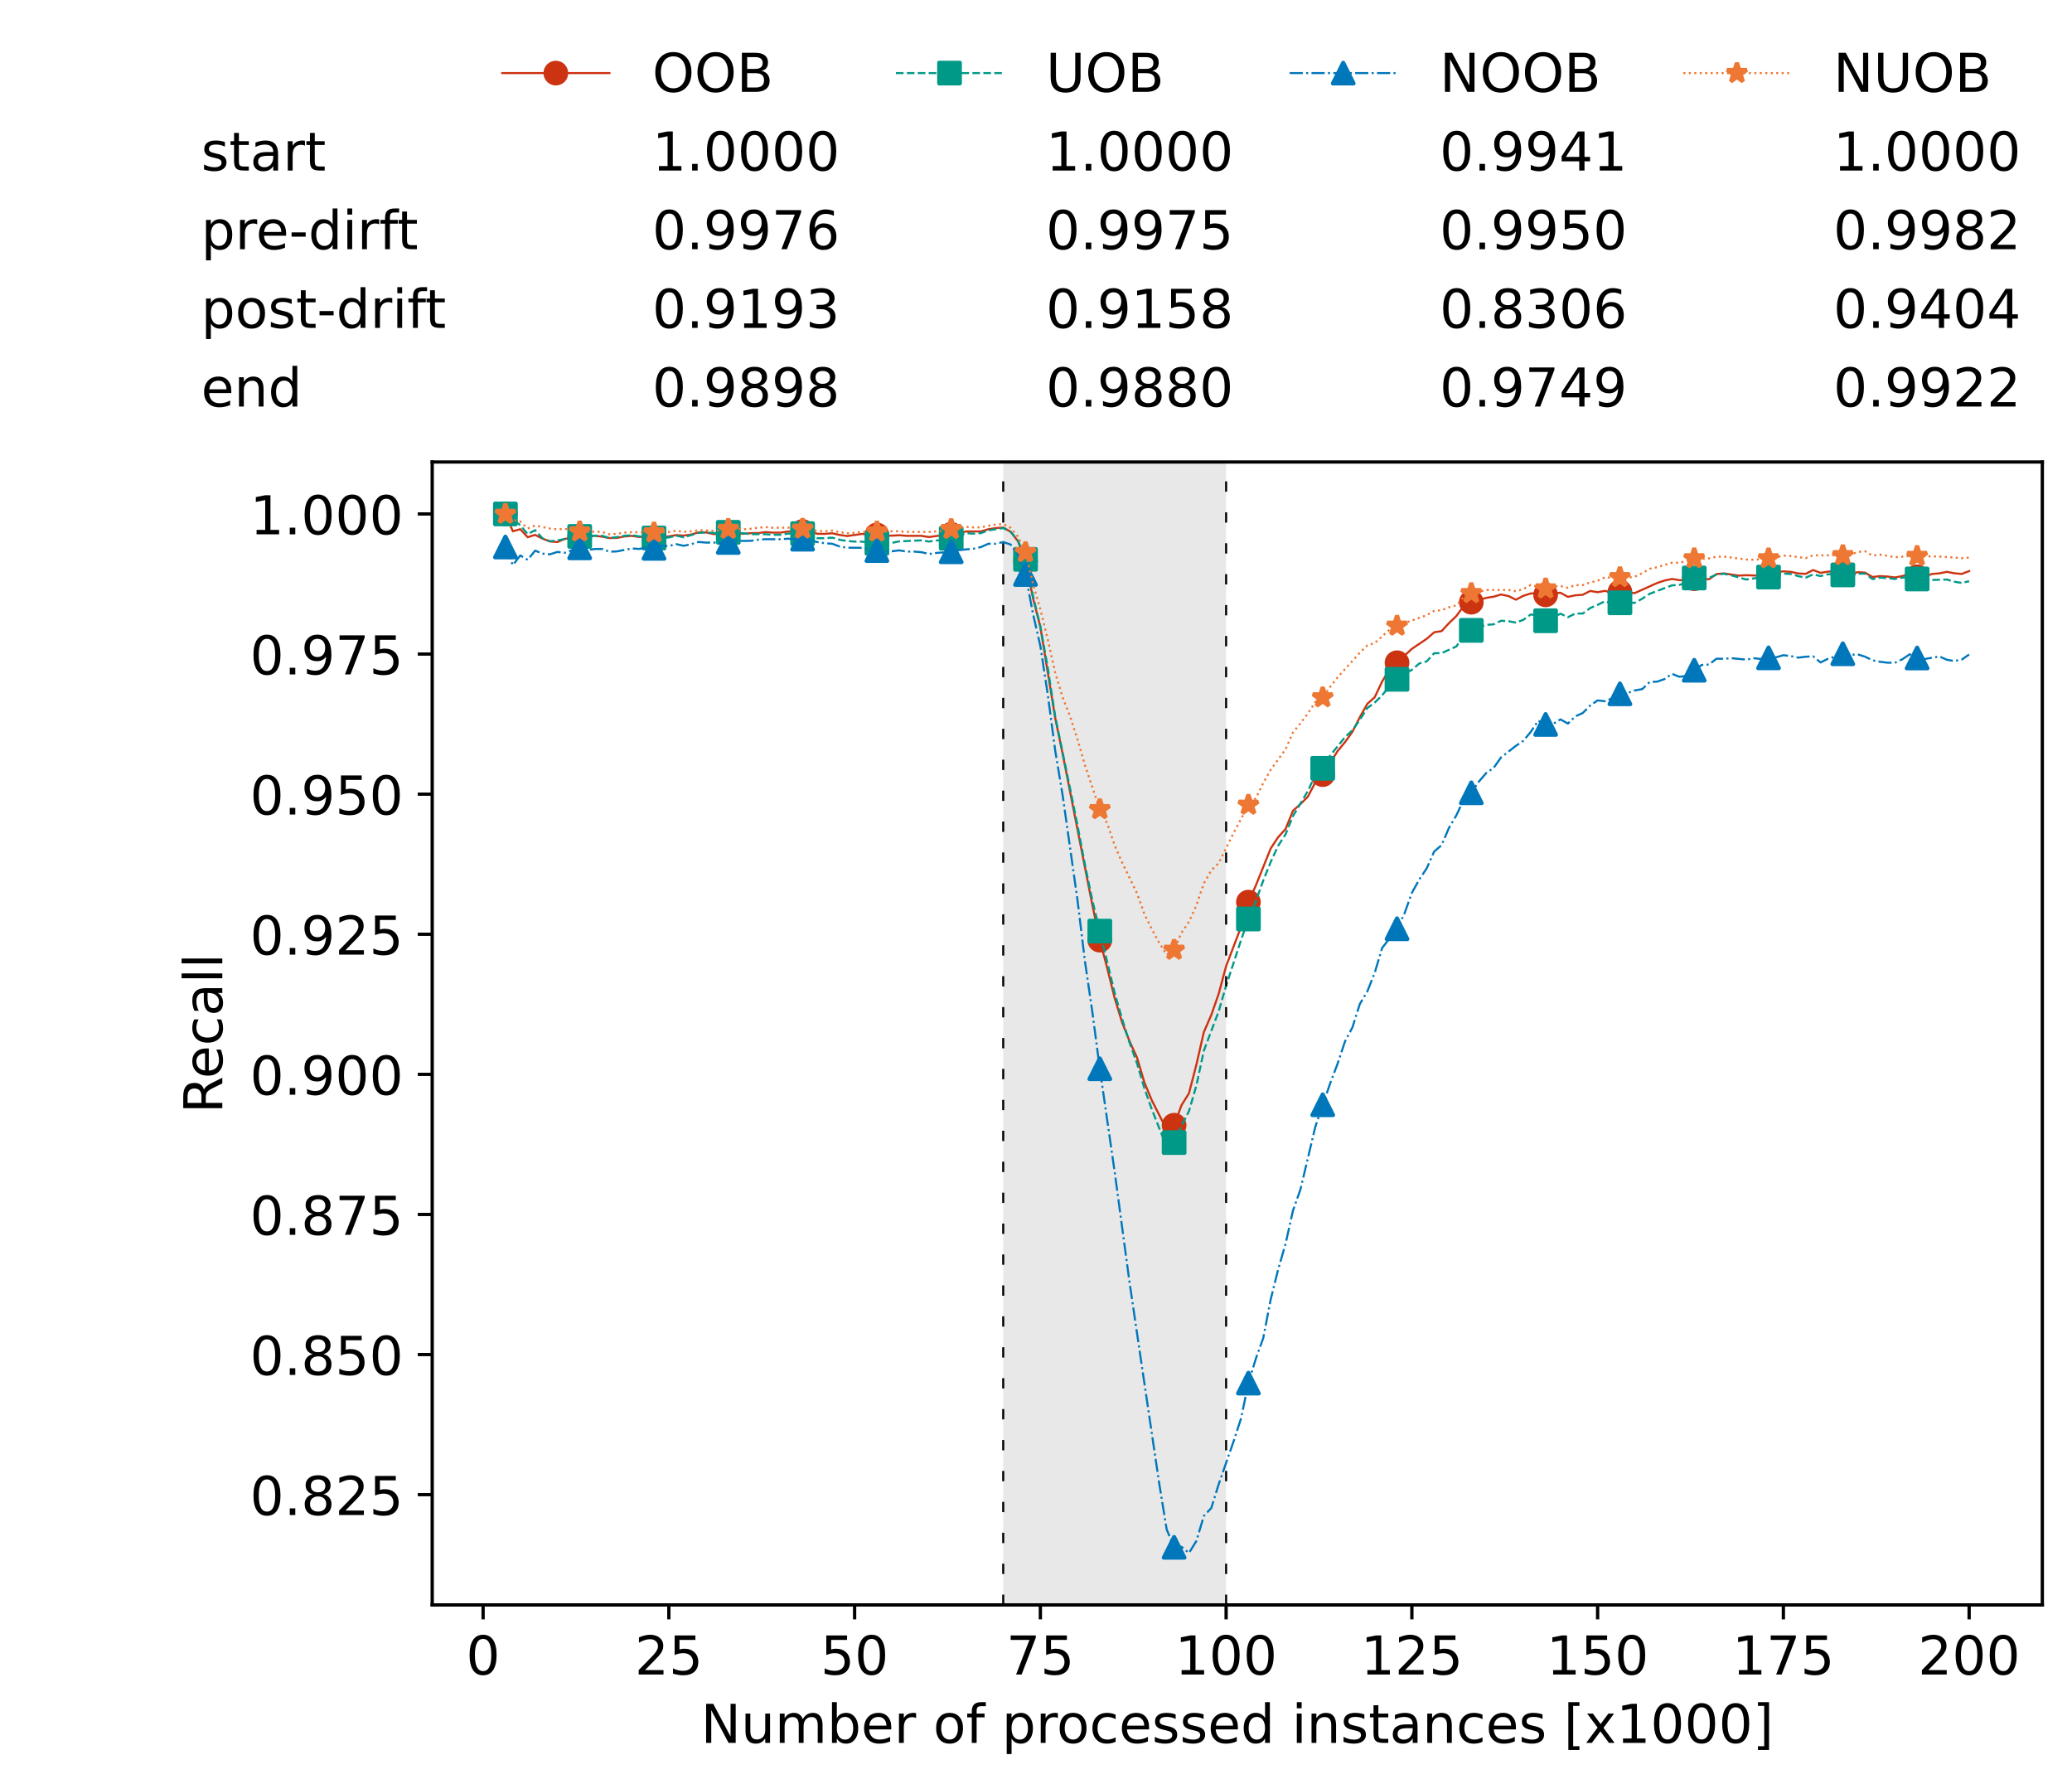 <?xml version="1.0" encoding="utf-8" standalone="no"?>
<!DOCTYPE svg PUBLIC "-//W3C//DTD SVG 1.1//EN"
  "http://www.w3.org/Graphics/SVG/1.1/DTD/svg11.dtd">
<!-- Created with matplotlib (https://matplotlib.org/) -->
<svg height="432.615pt" version="1.1" viewBox="0 0 502.65 432.615" width="502.65pt" xmlns="http://www.w3.org/2000/svg" xmlns:xlink="http://www.w3.org/1999/xlink">
 <defs>
  <style type="text/css">*{stroke-linecap:butt;stroke-linejoin:round;}</style>
 </defs>
 <g id="figure_1">
  <g id="patch_1">
   <path d="M 0 432.615 
L 502.65 432.615 
L 502.65 0 
L 0 0 
z
" style="fill:#ffffff;"/>
  </g>
  <g id="axes_1">
   <g id="patch_2">
    <path d="M 104.85 389.252 
L 495.45 389.252 
L 495.45 112.052 
L 104.85 112.052 
z
" style="fill:#ffffff;"/>
   </g>
   <g id="patch_3">
    <path clip-path="url(#pc352b72bfc)" d="M 297.446 389.252 
L 297.446 112.052 
L 243.372 112.052 
L 243.372 389.252 
z
" style="fill:#d3d3d3;opacity:0.5;"/>
   </g>
   <g id="matplotlib.axis_1">
    <g id="xtick_1">
     <g id="line2d_1">
      <defs>
       <path d="M 0 0 
L 0 3.5 
" id="md9c379ed2c" style="stroke:#000000;stroke-width:0.8;"/>
      </defs>
      <g>
       <use style="stroke:#000000;stroke-width:0.8;" x="117.197" xlink:href="#md9c379ed2c" y="389.252"/>
      </g>
     </g>
     <g id="text_1">
      <!-- 0 -->
      <g transform="translate(113.061 406.13)scale(0.13 -0.13)">
       <defs>
        <path d="M 31.781 66.406 
Q 24.172 66.406 20.328 58.906 
Q 16.5 51.422 16.5 36.375 
Q 16.5 21.391 20.328 13.891 
Q 24.172 6.391 31.781 6.391 
Q 39.453 6.391 43.281 13.891 
Q 47.125 21.391 47.125 36.375 
Q 47.125 51.422 43.281 58.906 
Q 39.453 66.406 31.781 66.406 
z
M 31.781 74.219 
Q 44.047 74.219 50.516 64.516 
Q 56.984 54.828 56.984 36.375 
Q 56.984 17.969 50.516 8.266 
Q 44.047 -1.422 31.781 -1.422 
Q 19.531 -1.422 13.062 8.266 
Q 6.594 17.969 6.594 36.375 
Q 6.594 54.828 13.062 64.516 
Q 19.531 74.219 31.781 74.219 
z
" id="DejaVuSans-48"/>
       </defs>
       <use xlink:href="#DejaVuSans-48"/>
      </g>
     </g>
    </g>
    <g id="xtick_2">
     <g id="line2d_2">
      <g>
       <use style="stroke:#000000;stroke-width:0.8;" x="162.259" xlink:href="#md9c379ed2c" y="389.252"/>
      </g>
     </g>
     <g id="text_2">
      <!-- 25 -->
      <g transform="translate(153.988 406.13)scale(0.13 -0.13)">
       <defs>
        <path d="M 19.188 8.297 
L 53.609 8.297 
L 53.609 0 
L 7.328 0 
L 7.328 8.297 
Q 12.938 14.109 22.625 23.891 
Q 32.328 33.688 34.812 36.531 
Q 39.547 41.844 41.422 45.531 
Q 43.312 49.219 43.312 52.781 
Q 43.312 58.594 39.234 62.25 
Q 35.156 65.922 28.609 65.922 
Q 23.969 65.922 18.812 64.312 
Q 13.672 62.703 7.812 59.422 
L 7.812 69.391 
Q 13.766 71.781 18.938 73 
Q 24.125 74.219 28.422 74.219 
Q 39.75 74.219 46.484 68.547 
Q 53.219 62.891 53.219 53.422 
Q 53.219 48.922 51.531 44.891 
Q 49.859 40.875 45.406 35.406 
Q 44.188 33.984 37.641 27.219 
Q 31.109 20.453 19.188 8.297 
z
" id="DejaVuSans-50"/>
        <path d="M 10.797 72.906 
L 49.516 72.906 
L 49.516 64.594 
L 19.828 64.594 
L 19.828 46.734 
Q 21.969 47.469 24.109 47.828 
Q 26.266 48.188 28.422 48.188 
Q 40.625 48.188 47.75 41.5 
Q 54.891 34.812 54.891 23.391 
Q 54.891 11.625 47.562 5.094 
Q 40.234 -1.422 26.906 -1.422 
Q 22.312 -1.422 17.547 -0.641 
Q 12.797 0.141 7.719 1.703 
L 7.719 11.625 
Q 12.109 9.234 16.797 8.062 
Q 21.484 6.891 26.703 6.891 
Q 35.156 6.891 40.078 11.328 
Q 45.016 15.766 45.016 23.391 
Q 45.016 31 40.078 35.438 
Q 35.156 39.891 26.703 39.891 
Q 22.75 39.891 18.812 39.016 
Q 14.891 38.141 10.797 36.281 
z
" id="DejaVuSans-53"/>
       </defs>
       <use xlink:href="#DejaVuSans-50"/>
       <use x="63.623" xlink:href="#DejaVuSans-53"/>
      </g>
     </g>
    </g>
    <g id="xtick_3">
     <g id="line2d_3">
      <g>
       <use style="stroke:#000000;stroke-width:0.8;" x="207.322" xlink:href="#md9c379ed2c" y="389.252"/>
      </g>
     </g>
     <g id="text_3">
      <!-- 50 -->
      <g transform="translate(199.05 406.13)scale(0.13 -0.13)">
       <use xlink:href="#DejaVuSans-53"/>
       <use x="63.623" xlink:href="#DejaVuSans-48"/>
      </g>
     </g>
    </g>
    <g id="xtick_4">
     <g id="line2d_4">
      <g>
       <use style="stroke:#000000;stroke-width:0.8;" x="252.384" xlink:href="#md9c379ed2c" y="389.252"/>
      </g>
     </g>
     <g id="text_4">
      <!-- 75 -->
      <g transform="translate(244.113 406.13)scale(0.13 -0.13)">
       <defs>
        <path d="M 8.203 72.906 
L 55.078 72.906 
L 55.078 68.703 
L 28.609 0 
L 18.312 0 
L 43.219 64.594 
L 8.203 64.594 
z
" id="DejaVuSans-55"/>
       </defs>
       <use xlink:href="#DejaVuSans-55"/>
       <use x="63.623" xlink:href="#DejaVuSans-53"/>
      </g>
     </g>
    </g>
    <g id="xtick_5">
     <g id="line2d_5">
      <g>
       <use style="stroke:#000000;stroke-width:0.8;" x="297.446" xlink:href="#md9c379ed2c" y="389.252"/>
      </g>
     </g>
     <g id="text_5">
      <!-- 100 -->
      <g transform="translate(285.039 406.13)scale(0.13 -0.13)">
       <defs>
        <path d="M 12.406 8.297 
L 28.516 8.297 
L 28.516 63.922 
L 10.984 60.406 
L 10.984 69.391 
L 28.422 72.906 
L 38.281 72.906 
L 38.281 8.297 
L 54.391 8.297 
L 54.391 0 
L 12.406 0 
z
" id="DejaVuSans-49"/>
       </defs>
       <use xlink:href="#DejaVuSans-49"/>
       <use x="63.623" xlink:href="#DejaVuSans-48"/>
       <use x="127.246" xlink:href="#DejaVuSans-48"/>
      </g>
     </g>
    </g>
    <g id="xtick_6">
     <g id="line2d_6">
      <g>
       <use style="stroke:#000000;stroke-width:0.8;" x="342.509" xlink:href="#md9c379ed2c" y="389.252"/>
      </g>
     </g>
     <g id="text_6">
      <!-- 125 -->
      <g transform="translate(330.102 406.13)scale(0.13 -0.13)">
       <use xlink:href="#DejaVuSans-49"/>
       <use x="63.623" xlink:href="#DejaVuSans-50"/>
       <use x="127.246" xlink:href="#DejaVuSans-53"/>
      </g>
     </g>
    </g>
    <g id="xtick_7">
     <g id="line2d_7">
      <g>
       <use style="stroke:#000000;stroke-width:0.8;" x="387.571" xlink:href="#md9c379ed2c" y="389.252"/>
      </g>
     </g>
     <g id="text_7">
      <!-- 150 -->
      <g transform="translate(375.164 406.13)scale(0.13 -0.13)">
       <use xlink:href="#DejaVuSans-49"/>
       <use x="63.623" xlink:href="#DejaVuSans-53"/>
       <use x="127.246" xlink:href="#DejaVuSans-48"/>
      </g>
     </g>
    </g>
    <g id="xtick_8">
     <g id="line2d_8">
      <g>
       <use style="stroke:#000000;stroke-width:0.8;" x="432.633" xlink:href="#md9c379ed2c" y="389.252"/>
      </g>
     </g>
     <g id="text_8">
      <!-- 175 -->
      <g transform="translate(420.226 406.13)scale(0.13 -0.13)">
       <use xlink:href="#DejaVuSans-49"/>
       <use x="63.623" xlink:href="#DejaVuSans-55"/>
       <use x="127.246" xlink:href="#DejaVuSans-53"/>
      </g>
     </g>
    </g>
    <g id="xtick_9">
     <g id="line2d_9">
      <g>
       <use style="stroke:#000000;stroke-width:0.8;" x="477.695" xlink:href="#md9c379ed2c" y="389.252"/>
      </g>
     </g>
     <g id="text_9">
      <!-- 200 -->
      <g transform="translate(465.289 406.13)scale(0.13 -0.13)">
       <use xlink:href="#DejaVuSans-50"/>
       <use x="63.623" xlink:href="#DejaVuSans-48"/>
       <use x="127.246" xlink:href="#DejaVuSans-48"/>
      </g>
     </g>
    </g>
    <g id="text_10">
     <!-- Number of processed instances [x1000] -->
     <g transform="translate(170.025 422.711)scale(0.13 -0.13)">
      <defs>
       <path d="M 9.812 72.906 
L 23.094 72.906 
L 55.422 11.922 
L 55.422 72.906 
L 64.984 72.906 
L 64.984 0 
L 51.703 0 
L 19.391 60.984 
L 19.391 0 
L 9.812 0 
z
" id="DejaVuSans-78"/>
       <path d="M 8.5 21.578 
L 8.5 54.688 
L 17.484 54.688 
L 17.484 21.922 
Q 17.484 14.156 20.5 10.266 
Q 23.531 6.391 29.594 6.391 
Q 36.859 6.391 41.078 11.031 
Q 45.312 15.672 45.312 23.688 
L 45.312 54.688 
L 54.297 54.688 
L 54.297 0 
L 45.312 0 
L 45.312 8.406 
Q 42.047 3.422 37.719 1 
Q 33.406 -1.422 27.688 -1.422 
Q 18.266 -1.422 13.375 4.438 
Q 8.5 10.297 8.5 21.578 
z
M 31.109 56 
z
" id="DejaVuSans-117"/>
       <path d="M 52 44.188 
Q 55.375 50.25 60.062 53.125 
Q 64.75 56 71.094 56 
Q 79.641 56 84.281 50.016 
Q 88.922 44.047 88.922 33.016 
L 88.922 0 
L 79.891 0 
L 79.891 32.719 
Q 79.891 40.578 77.094 44.375 
Q 74.312 48.188 68.609 48.188 
Q 61.625 48.188 57.562 43.547 
Q 53.516 38.922 53.516 30.906 
L 53.516 0 
L 44.484 0 
L 44.484 32.719 
Q 44.484 40.625 41.703 44.406 
Q 38.922 48.188 33.109 48.188 
Q 26.219 48.188 22.156 43.531 
Q 18.109 38.875 18.109 30.906 
L 18.109 0 
L 9.078 0 
L 9.078 54.688 
L 18.109 54.688 
L 18.109 46.188 
Q 21.188 51.219 25.484 53.609 
Q 29.781 56 35.688 56 
Q 41.656 56 45.828 52.969 
Q 50 49.953 52 44.188 
z
" id="DejaVuSans-109"/>
       <path d="M 48.688 27.297 
Q 48.688 37.203 44.609 42.844 
Q 40.531 48.484 33.406 48.484 
Q 26.266 48.484 22.188 42.844 
Q 18.109 37.203 18.109 27.297 
Q 18.109 17.391 22.188 11.75 
Q 26.266 6.109 33.406 6.109 
Q 40.531 6.109 44.609 11.75 
Q 48.688 17.391 48.688 27.297 
z
M 18.109 46.391 
Q 20.953 51.266 25.266 53.625 
Q 29.594 56 35.594 56 
Q 45.562 56 51.781 48.094 
Q 58.016 40.188 58.016 27.297 
Q 58.016 14.406 51.781 6.484 
Q 45.562 -1.422 35.594 -1.422 
Q 29.594 -1.422 25.266 0.953 
Q 20.953 3.328 18.109 8.203 
L 18.109 0 
L 9.078 0 
L 9.078 75.984 
L 18.109 75.984 
z
" id="DejaVuSans-98"/>
       <path d="M 56.203 29.594 
L 56.203 25.203 
L 14.891 25.203 
Q 15.484 15.922 20.484 11.062 
Q 25.484 6.203 34.422 6.203 
Q 39.594 6.203 44.453 7.469 
Q 49.312 8.734 54.109 11.281 
L 54.109 2.781 
Q 49.266 0.734 44.188 -0.344 
Q 39.109 -1.422 33.891 -1.422 
Q 20.797 -1.422 13.156 6.188 
Q 5.516 13.812 5.516 26.812 
Q 5.516 40.234 12.766 48.109 
Q 20.016 56 32.328 56 
Q 43.359 56 49.781 48.891 
Q 56.203 41.797 56.203 29.594 
z
M 47.219 32.234 
Q 47.125 39.594 43.094 43.984 
Q 39.062 48.391 32.422 48.391 
Q 24.906 48.391 20.391 44.141 
Q 15.875 39.891 15.188 32.172 
z
" id="DejaVuSans-101"/>
       <path d="M 41.109 46.297 
Q 39.594 47.172 37.812 47.578 
Q 36.031 48 33.891 48 
Q 26.266 48 22.188 43.047 
Q 18.109 38.094 18.109 28.812 
L 18.109 0 
L 9.078 0 
L 9.078 54.688 
L 18.109 54.688 
L 18.109 46.188 
Q 20.953 51.172 25.484 53.578 
Q 30.031 56 36.531 56 
Q 37.453 56 38.578 55.875 
Q 39.703 55.766 41.062 55.516 
z
" id="DejaVuSans-114"/>
       <path id="DejaVuSans-32"/>
       <path d="M 30.609 48.391 
Q 23.391 48.391 19.188 42.75 
Q 14.984 37.109 14.984 27.297 
Q 14.984 17.484 19.156 11.844 
Q 23.344 6.203 30.609 6.203 
Q 37.797 6.203 41.984 11.859 
Q 46.188 17.531 46.188 27.297 
Q 46.188 37.016 41.984 42.703 
Q 37.797 48.391 30.609 48.391 
z
M 30.609 56 
Q 42.328 56 49.016 48.375 
Q 55.719 40.766 55.719 27.297 
Q 55.719 13.875 49.016 6.219 
Q 42.328 -1.422 30.609 -1.422 
Q 18.844 -1.422 12.172 6.219 
Q 5.516 13.875 5.516 27.297 
Q 5.516 40.766 12.172 48.375 
Q 18.844 56 30.609 56 
z
" id="DejaVuSans-111"/>
       <path d="M 37.109 75.984 
L 37.109 68.5 
L 28.516 68.5 
Q 23.688 68.5 21.797 66.547 
Q 19.922 64.594 19.922 59.516 
L 19.922 54.688 
L 34.719 54.688 
L 34.719 47.703 
L 19.922 47.703 
L 19.922 0 
L 10.891 0 
L 10.891 47.703 
L 2.297 47.703 
L 2.297 54.688 
L 10.891 54.688 
L 10.891 58.5 
Q 10.891 67.625 15.141 71.797 
Q 19.391 75.984 28.609 75.984 
z
" id="DejaVuSans-102"/>
       <path d="M 18.109 8.203 
L 18.109 -20.797 
L 9.078 -20.797 
L 9.078 54.688 
L 18.109 54.688 
L 18.109 46.391 
Q 20.953 51.266 25.266 53.625 
Q 29.594 56 35.594 56 
Q 45.562 56 51.781 48.094 
Q 58.016 40.188 58.016 27.297 
Q 58.016 14.406 51.781 6.484 
Q 45.562 -1.422 35.594 -1.422 
Q 29.594 -1.422 25.266 0.953 
Q 20.953 3.328 18.109 8.203 
z
M 48.688 27.297 
Q 48.688 37.203 44.609 42.844 
Q 40.531 48.484 33.406 48.484 
Q 26.266 48.484 22.188 42.844 
Q 18.109 37.203 18.109 27.297 
Q 18.109 17.391 22.188 11.75 
Q 26.266 6.109 33.406 6.109 
Q 40.531 6.109 44.609 11.75 
Q 48.688 17.391 48.688 27.297 
z
" id="DejaVuSans-112"/>
       <path d="M 48.781 52.594 
L 48.781 44.188 
Q 44.969 46.297 41.141 47.344 
Q 37.312 48.391 33.406 48.391 
Q 24.656 48.391 19.812 42.844 
Q 14.984 37.312 14.984 27.297 
Q 14.984 17.281 19.812 11.734 
Q 24.656 6.203 33.406 6.203 
Q 37.312 6.203 41.141 7.25 
Q 44.969 8.297 48.781 10.406 
L 48.781 2.094 
Q 45.016 0.344 40.984 -0.531 
Q 36.969 -1.422 32.422 -1.422 
Q 20.062 -1.422 12.781 6.344 
Q 5.516 14.109 5.516 27.297 
Q 5.516 40.672 12.859 48.328 
Q 20.219 56 33.016 56 
Q 37.156 56 41.109 55.141 
Q 45.062 54.297 48.781 52.594 
z
" id="DejaVuSans-99"/>
       <path d="M 44.281 53.078 
L 44.281 44.578 
Q 40.484 46.531 36.375 47.5 
Q 32.281 48.484 27.875 48.484 
Q 21.188 48.484 17.844 46.438 
Q 14.5 44.391 14.5 40.281 
Q 14.5 37.156 16.891 35.375 
Q 19.281 33.594 26.516 31.984 
L 29.594 31.297 
Q 39.156 29.25 43.188 25.516 
Q 47.219 21.781 47.219 15.094 
Q 47.219 7.469 41.188 3.016 
Q 35.156 -1.422 24.609 -1.422 
Q 20.219 -1.422 15.453 -0.562 
Q 10.688 0.297 5.422 2 
L 5.422 11.281 
Q 10.406 8.688 15.234 7.391 
Q 20.062 6.109 24.812 6.109 
Q 31.156 6.109 34.562 8.281 
Q 37.984 10.453 37.984 14.406 
Q 37.984 18.062 35.516 20.016 
Q 33.062 21.969 24.703 23.781 
L 21.578 24.516 
Q 13.234 26.266 9.516 29.906 
Q 5.812 33.547 5.812 39.891 
Q 5.812 47.609 11.281 51.797 
Q 16.75 56 26.812 56 
Q 31.781 56 36.172 55.266 
Q 40.578 54.547 44.281 53.078 
z
" id="DejaVuSans-115"/>
       <path d="M 45.406 46.391 
L 45.406 75.984 
L 54.391 75.984 
L 54.391 0 
L 45.406 0 
L 45.406 8.203 
Q 42.578 3.328 38.25 0.953 
Q 33.938 -1.422 27.875 -1.422 
Q 17.969 -1.422 11.734 6.484 
Q 5.516 14.406 5.516 27.297 
Q 5.516 40.188 11.734 48.094 
Q 17.969 56 27.875 56 
Q 33.938 56 38.25 53.625 
Q 42.578 51.266 45.406 46.391 
z
M 14.797 27.297 
Q 14.797 17.391 18.875 11.75 
Q 22.953 6.109 30.078 6.109 
Q 37.203 6.109 41.297 11.75 
Q 45.406 17.391 45.406 27.297 
Q 45.406 37.203 41.297 42.844 
Q 37.203 48.484 30.078 48.484 
Q 22.953 48.484 18.875 42.844 
Q 14.797 37.203 14.797 27.297 
z
" id="DejaVuSans-100"/>
       <path d="M 9.422 54.688 
L 18.406 54.688 
L 18.406 0 
L 9.422 0 
z
M 9.422 75.984 
L 18.406 75.984 
L 18.406 64.594 
L 9.422 64.594 
z
" id="DejaVuSans-105"/>
       <path d="M 54.891 33.016 
L 54.891 0 
L 45.906 0 
L 45.906 32.719 
Q 45.906 40.484 42.875 44.328 
Q 39.844 48.188 33.797 48.188 
Q 26.516 48.188 22.312 43.547 
Q 18.109 38.922 18.109 30.906 
L 18.109 0 
L 9.078 0 
L 9.078 54.688 
L 18.109 54.688 
L 18.109 46.188 
Q 21.344 51.125 25.703 53.562 
Q 30.078 56 35.797 56 
Q 45.219 56 50.047 50.172 
Q 54.891 44.344 54.891 33.016 
z
" id="DejaVuSans-110"/>
       <path d="M 18.312 70.219 
L 18.312 54.688 
L 36.812 54.688 
L 36.812 47.703 
L 18.312 47.703 
L 18.312 18.016 
Q 18.312 11.328 20.141 9.422 
Q 21.969 7.516 27.594 7.516 
L 36.812 7.516 
L 36.812 0 
L 27.594 0 
Q 17.188 0 13.234 3.875 
Q 9.281 7.766 9.281 18.016 
L 9.281 47.703 
L 2.688 47.703 
L 2.688 54.688 
L 9.281 54.688 
L 9.281 70.219 
z
" id="DejaVuSans-116"/>
       <path d="M 34.281 27.484 
Q 23.391 27.484 19.188 25 
Q 14.984 22.516 14.984 16.5 
Q 14.984 11.719 18.141 8.906 
Q 21.297 6.109 26.703 6.109 
Q 34.188 6.109 38.703 11.406 
Q 43.219 16.703 43.219 25.484 
L 43.219 27.484 
z
M 52.203 31.203 
L 52.203 0 
L 43.219 0 
L 43.219 8.297 
Q 40.141 3.328 35.547 0.953 
Q 30.953 -1.422 24.312 -1.422 
Q 15.922 -1.422 10.953 3.297 
Q 6 8.016 6 15.922 
Q 6 25.141 12.172 29.828 
Q 18.359 34.516 30.609 34.516 
L 43.219 34.516 
L 43.219 35.406 
Q 43.219 41.609 39.141 45 
Q 35.062 48.391 27.688 48.391 
Q 23 48.391 18.547 47.266 
Q 14.109 46.141 10.016 43.891 
L 10.016 52.203 
Q 14.938 54.109 19.578 55.047 
Q 24.219 56 28.609 56 
Q 40.484 56 46.344 49.844 
Q 52.203 43.703 52.203 31.203 
z
" id="DejaVuSans-97"/>
       <path d="M 8.594 75.984 
L 29.297 75.984 
L 29.297 69 
L 17.578 69 
L 17.578 -6.203 
L 29.297 -6.203 
L 29.297 -13.188 
L 8.594 -13.188 
z
" id="DejaVuSans-91"/>
       <path d="M 54.891 54.688 
L 35.109 28.078 
L 55.906 0 
L 45.312 0 
L 29.391 21.484 
L 13.484 0 
L 2.875 0 
L 24.125 28.609 
L 4.688 54.688 
L 15.281 54.688 
L 29.781 35.203 
L 44.281 54.688 
z
" id="DejaVuSans-120"/>
       <path d="M 30.422 75.984 
L 30.422 -13.188 
L 9.719 -13.188 
L 9.719 -6.203 
L 21.391 -6.203 
L 21.391 69 
L 9.719 69 
L 9.719 75.984 
z
" id="DejaVuSans-93"/>
      </defs>
      <use xlink:href="#DejaVuSans-78"/>
      <use x="74.805" xlink:href="#DejaVuSans-117"/>
      <use x="138.184" xlink:href="#DejaVuSans-109"/>
      <use x="235.596" xlink:href="#DejaVuSans-98"/>
      <use x="299.072" xlink:href="#DejaVuSans-101"/>
      <use x="360.596" xlink:href="#DejaVuSans-114"/>
      <use x="401.709" xlink:href="#DejaVuSans-32"/>
      <use x="433.496" xlink:href="#DejaVuSans-111"/>
      <use x="494.678" xlink:href="#DejaVuSans-102"/>
      <use x="529.883" xlink:href="#DejaVuSans-32"/>
      <use x="561.67" xlink:href="#DejaVuSans-112"/>
      <use x="625.146" xlink:href="#DejaVuSans-114"/>
      <use x="664.01" xlink:href="#DejaVuSans-111"/>
      <use x="725.191" xlink:href="#DejaVuSans-99"/>
      <use x="780.172" xlink:href="#DejaVuSans-101"/>
      <use x="841.695" xlink:href="#DejaVuSans-115"/>
      <use x="893.795" xlink:href="#DejaVuSans-115"/>
      <use x="945.895" xlink:href="#DejaVuSans-101"/>
      <use x="1007.418" xlink:href="#DejaVuSans-100"/>
      <use x="1070.895" xlink:href="#DejaVuSans-32"/>
      <use x="1102.682" xlink:href="#DejaVuSans-105"/>
      <use x="1130.465" xlink:href="#DejaVuSans-110"/>
      <use x="1193.844" xlink:href="#DejaVuSans-115"/>
      <use x="1245.943" xlink:href="#DejaVuSans-116"/>
      <use x="1285.152" xlink:href="#DejaVuSans-97"/>
      <use x="1346.432" xlink:href="#DejaVuSans-110"/>
      <use x="1409.811" xlink:href="#DejaVuSans-99"/>
      <use x="1464.791" xlink:href="#DejaVuSans-101"/>
      <use x="1526.314" xlink:href="#DejaVuSans-115"/>
      <use x="1578.414" xlink:href="#DejaVuSans-32"/>
      <use x="1610.201" xlink:href="#DejaVuSans-91"/>
      <use x="1649.215" xlink:href="#DejaVuSans-120"/>
      <use x="1708.395" xlink:href="#DejaVuSans-49"/>
      <use x="1772.018" xlink:href="#DejaVuSans-48"/>
      <use x="1835.641" xlink:href="#DejaVuSans-48"/>
      <use x="1899.264" xlink:href="#DejaVuSans-48"/>
      <use x="1962.887" xlink:href="#DejaVuSans-93"/>
     </g>
    </g>
   </g>
   <g id="matplotlib.axis_2">
    <g id="ytick_1">
     <g id="line2d_10">
      <defs>
       <path d="M 0 0 
L -3.5 0 
" id="m2dfd2823a7" style="stroke:#000000;stroke-width:0.8;"/>
      </defs>
      <g>
       <use style="stroke:#000000;stroke-width:0.8;" x="104.85" xlink:href="#m2dfd2823a7" y="362.504"/>
      </g>
     </g>
     <g id="text_11">
      <!-- 0.825 -->
      <g transform="translate(60.633 367.443)scale(0.13 -0.13)">
       <defs>
        <path d="M 10.688 12.406 
L 21 12.406 
L 21 0 
L 10.688 0 
z
" id="DejaVuSans-46"/>
        <path d="M 31.781 34.625 
Q 24.75 34.625 20.719 30.859 
Q 16.703 27.094 16.703 20.516 
Q 16.703 13.922 20.719 10.156 
Q 24.75 6.391 31.781 6.391 
Q 38.812 6.391 42.859 10.172 
Q 46.922 13.969 46.922 20.516 
Q 46.922 27.094 42.891 30.859 
Q 38.875 34.625 31.781 34.625 
z
M 21.922 38.812 
Q 15.578 40.375 12.031 44.719 
Q 8.5 49.078 8.5 55.328 
Q 8.5 64.062 14.719 69.141 
Q 20.953 74.219 31.781 74.219 
Q 42.672 74.219 48.875 69.141 
Q 55.078 64.062 55.078 55.328 
Q 55.078 49.078 51.531 44.719 
Q 48 40.375 41.703 38.812 
Q 48.828 37.156 52.797 32.312 
Q 56.781 27.484 56.781 20.516 
Q 56.781 9.906 50.312 4.234 
Q 43.844 -1.422 31.781 -1.422 
Q 19.734 -1.422 13.25 4.234 
Q 6.781 9.906 6.781 20.516 
Q 6.781 27.484 10.781 32.312 
Q 14.797 37.156 21.922 38.812 
z
M 18.312 54.391 
Q 18.312 48.734 21.844 45.562 
Q 25.391 42.391 31.781 42.391 
Q 38.141 42.391 41.719 45.562 
Q 45.312 48.734 45.312 54.391 
Q 45.312 60.062 41.719 63.234 
Q 38.141 66.406 31.781 66.406 
Q 25.391 66.406 21.844 63.234 
Q 18.312 60.062 18.312 54.391 
z
" id="DejaVuSans-56"/>
       </defs>
       <use xlink:href="#DejaVuSans-48"/>
       <use x="63.623" xlink:href="#DejaVuSans-46"/>
       <use x="95.41" xlink:href="#DejaVuSans-56"/>
       <use x="159.033" xlink:href="#DejaVuSans-50"/>
       <use x="222.656" xlink:href="#DejaVuSans-53"/>
      </g>
     </g>
    </g>
    <g id="ytick_2">
     <g id="line2d_11">
      <g>
       <use style="stroke:#000000;stroke-width:0.8;" x="104.85" xlink:href="#m2dfd2823a7" y="328.525"/>
      </g>
     </g>
     <g id="text_12">
      <!-- 0.850 -->
      <g transform="translate(60.633 333.464)scale(0.13 -0.13)">
       <use xlink:href="#DejaVuSans-48"/>
       <use x="63.623" xlink:href="#DejaVuSans-46"/>
       <use x="95.41" xlink:href="#DejaVuSans-56"/>
       <use x="159.033" xlink:href="#DejaVuSans-53"/>
       <use x="222.656" xlink:href="#DejaVuSans-48"/>
      </g>
     </g>
    </g>
    <g id="ytick_3">
     <g id="line2d_12">
      <g>
       <use style="stroke:#000000;stroke-width:0.8;" x="104.85" xlink:href="#m2dfd2823a7" y="294.546"/>
      </g>
     </g>
     <g id="text_13">
      <!-- 0.875 -->
      <g transform="translate(60.633 299.485)scale(0.13 -0.13)">
       <use xlink:href="#DejaVuSans-48"/>
       <use x="63.623" xlink:href="#DejaVuSans-46"/>
       <use x="95.41" xlink:href="#DejaVuSans-56"/>
       <use x="159.033" xlink:href="#DejaVuSans-55"/>
       <use x="222.656" xlink:href="#DejaVuSans-53"/>
      </g>
     </g>
    </g>
    <g id="ytick_4">
     <g id="line2d_13">
      <g>
       <use style="stroke:#000000;stroke-width:0.8;" x="104.85" xlink:href="#m2dfd2823a7" y="260.567"/>
      </g>
     </g>
     <g id="text_14">
      <!-- 0.900 -->
      <g transform="translate(60.633 265.506)scale(0.13 -0.13)">
       <defs>
        <path d="M 10.984 1.516 
L 10.984 10.5 
Q 14.703 8.734 18.5 7.812 
Q 22.312 6.891 25.984 6.891 
Q 35.75 6.891 40.891 13.453 
Q 46.047 20.016 46.781 33.406 
Q 43.953 29.203 39.594 26.953 
Q 35.25 24.703 29.984 24.703 
Q 19.047 24.703 12.672 31.312 
Q 6.297 37.938 6.297 49.422 
Q 6.297 60.641 12.938 67.422 
Q 19.578 74.219 30.609 74.219 
Q 43.266 74.219 49.922 64.516 
Q 56.594 54.828 56.594 36.375 
Q 56.594 19.141 48.406 8.859 
Q 40.234 -1.422 26.422 -1.422 
Q 22.703 -1.422 18.891 -0.688 
Q 15.094 0.047 10.984 1.516 
z
M 30.609 32.422 
Q 37.25 32.422 41.125 36.953 
Q 45.016 41.5 45.016 49.422 
Q 45.016 57.281 41.125 61.844 
Q 37.25 66.406 30.609 66.406 
Q 23.969 66.406 20.094 61.844 
Q 16.219 57.281 16.219 49.422 
Q 16.219 41.5 20.094 36.953 
Q 23.969 32.422 30.609 32.422 
z
" id="DejaVuSans-57"/>
       </defs>
       <use xlink:href="#DejaVuSans-48"/>
       <use x="63.623" xlink:href="#DejaVuSans-46"/>
       <use x="95.41" xlink:href="#DejaVuSans-57"/>
       <use x="159.033" xlink:href="#DejaVuSans-48"/>
       <use x="222.656" xlink:href="#DejaVuSans-48"/>
      </g>
     </g>
    </g>
    <g id="ytick_5">
     <g id="line2d_14">
      <g>
       <use style="stroke:#000000;stroke-width:0.8;" x="104.85" xlink:href="#m2dfd2823a7" y="226.588"/>
      </g>
     </g>
     <g id="text_15">
      <!-- 0.925 -->
      <g transform="translate(60.633 231.527)scale(0.13 -0.13)">
       <use xlink:href="#DejaVuSans-48"/>
       <use x="63.623" xlink:href="#DejaVuSans-46"/>
       <use x="95.41" xlink:href="#DejaVuSans-57"/>
       <use x="159.033" xlink:href="#DejaVuSans-50"/>
       <use x="222.656" xlink:href="#DejaVuSans-53"/>
      </g>
     </g>
    </g>
    <g id="ytick_6">
     <g id="line2d_15">
      <g>
       <use style="stroke:#000000;stroke-width:0.8;" x="104.85" xlink:href="#m2dfd2823a7" y="192.61"/>
      </g>
     </g>
     <g id="text_16">
      <!-- 0.950 -->
      <g transform="translate(60.633 197.549)scale(0.13 -0.13)">
       <use xlink:href="#DejaVuSans-48"/>
       <use x="63.623" xlink:href="#DejaVuSans-46"/>
       <use x="95.41" xlink:href="#DejaVuSans-57"/>
       <use x="159.033" xlink:href="#DejaVuSans-53"/>
       <use x="222.656" xlink:href="#DejaVuSans-48"/>
      </g>
     </g>
    </g>
    <g id="ytick_7">
     <g id="line2d_16">
      <g>
       <use style="stroke:#000000;stroke-width:0.8;" x="104.85" xlink:href="#m2dfd2823a7" y="158.631"/>
      </g>
     </g>
     <g id="text_17">
      <!-- 0.975 -->
      <g transform="translate(60.633 163.57)scale(0.13 -0.13)">
       <use xlink:href="#DejaVuSans-48"/>
       <use x="63.623" xlink:href="#DejaVuSans-46"/>
       <use x="95.41" xlink:href="#DejaVuSans-57"/>
       <use x="159.033" xlink:href="#DejaVuSans-55"/>
       <use x="222.656" xlink:href="#DejaVuSans-53"/>
      </g>
     </g>
    </g>
    <g id="ytick_8">
     <g id="line2d_17">
      <g>
       <use style="stroke:#000000;stroke-width:0.8;" x="104.85" xlink:href="#m2dfd2823a7" y="124.652"/>
      </g>
     </g>
     <g id="text_18">
      <!-- 1.000 -->
      <g transform="translate(60.633 129.591)scale(0.13 -0.13)">
       <use xlink:href="#DejaVuSans-49"/>
       <use x="63.623" xlink:href="#DejaVuSans-46"/>
       <use x="95.41" xlink:href="#DejaVuSans-48"/>
       <use x="159.033" xlink:href="#DejaVuSans-48"/>
       <use x="222.656" xlink:href="#DejaVuSans-48"/>
      </g>
     </g>
    </g>
    <g id="text_19">
     <!-- Recall -->
     <g transform="translate(53.93 270.044)rotate(-90)scale(0.13 -0.13)">
      <defs>
       <path d="M 44.391 34.188 
Q 47.562 33.109 50.562 29.594 
Q 53.562 26.078 56.594 19.922 
L 66.609 0 
L 56 0 
L 46.688 18.703 
Q 43.062 26.031 39.672 28.422 
Q 36.281 30.812 30.422 30.812 
L 19.672 30.812 
L 19.672 0 
L 9.812 0 
L 9.812 72.906 
L 32.078 72.906 
Q 44.578 72.906 50.734 67.672 
Q 56.891 62.453 56.891 51.906 
Q 56.891 45.016 53.688 40.469 
Q 50.484 35.938 44.391 34.188 
z
M 19.672 64.797 
L 19.672 38.922 
L 32.078 38.922 
Q 39.203 38.922 42.844 42.219 
Q 46.484 45.516 46.484 51.906 
Q 46.484 58.297 42.844 61.547 
Q 39.203 64.797 32.078 64.797 
z
" id="DejaVuSans-82"/>
       <path d="M 9.422 75.984 
L 18.406 75.984 
L 18.406 0 
L 9.422 0 
z
" id="DejaVuSans-108"/>
      </defs>
      <use xlink:href="#DejaVuSans-82"/>
      <use x="64.982" xlink:href="#DejaVuSans-101"/>
      <use x="126.506" xlink:href="#DejaVuSans-99"/>
      <use x="181.486" xlink:href="#DejaVuSans-97"/>
      <use x="242.766" xlink:href="#DejaVuSans-108"/>
      <use x="270.549" xlink:href="#DejaVuSans-108"/>
     </g>
    </g>
   </g>
   <g id="line2d_18"/>
   <g id="line2d_19"/>
   <g id="line2d_20"/>
   <g id="line2d_21"/>
   <g id="line2d_22"/>
   <g id="line2d_23">
    <path clip-path="url(#pc352b72bfc)" d="M 122.605 124.652 
L 124.407 128.855 
L 126.21 128.35 
L 128.012 130.286 
L 129.815 129.725 
L 131.617 130.642 
L 133.419 131.33 
L 135.222 131.459 
L 137.024 130.703 
L 140.629 130.121 
L 142.432 130.147 
L 144.234 129.942 
L 146.037 130.154 
L 147.839 130.493 
L 149.642 130.459 
L 151.444 130.117 
L 153.247 129.966 
L 155.049 130.236 
L 156.852 130.092 
L 158.654 130.369 
L 162.259 130.082 
L 164.062 129.781 
L 165.864 129.907 
L 167.667 129.649 
L 169.469 129.109 
L 171.272 129.13 
L 173.074 129.532 
L 174.877 129.521 
L 176.679 129.379 
L 178.482 129.348 
L 180.284 129.464 
L 182.087 129.308 
L 183.889 129.308 
L 185.692 129.043 
L 187.494 129.181 
L 189.297 129.182 
L 191.099 128.92 
L 196.507 128.915 
L 198.309 129.468 
L 200.112 129.474 
L 201.914 129.34 
L 203.717 129.738 
L 205.519 130.015 
L 209.124 129.488 
L 210.927 129.741 
L 212.729 129.741 
L 214.532 129.9 
L 216.334 129.921 
L 218.137 129.81 
L 219.939 129.96 
L 223.544 129.963 
L 225.347 130.257 
L 227.149 129.997 
L 228.952 129.861 
L 232.557 129.322 
L 234.359 128.895 
L 237.964 128.885 
L 239.767 128.356 
L 241.569 128.078 
L 243.372 127.939 
L 245.174 128.969 
L 246.976 131.297 
L 248.779 136.079 
L 250.581 145.002 
L 252.384 152.081 
L 255.989 174.17 
L 257.791 182.852 
L 265.001 219.545 
L 266.804 228.024 
L 268.606 234.806 
L 270.409 242.07 
L 272.211 247.982 
L 274.014 252.51 
L 275.816 256.469 
L 277.619 262.542 
L 279.421 266.871 
L 283.026 273.977 
L 284.829 272.904 
L 286.631 268.04 
L 288.434 265.157 
L 290.236 258.209 
L 292.039 250.334 
L 293.841 246.184 
L 295.644 241.03 
L 297.446 234.317 
L 301.051 224.856 
L 302.854 218.795 
L 304.656 214.763 
L 308.261 205.781 
L 310.064 203.051 
L 311.866 201.063 
L 313.669 196.625 
L 315.471 195.03 
L 317.274 193.222 
L 319.076 189.768 
L 320.879 187.87 
L 324.484 182.167 
L 326.286 179.993 
L 328.089 177.485 
L 329.891 173.935 
L 331.694 170.706 
L 333.496 169.095 
L 335.299 165.291 
L 337.101 162.334 
L 340.706 159.031 
L 342.509 157.36 
L 346.114 154.932 
L 347.916 153.354 
L 349.719 153.065 
L 351.521 151.118 
L 353.324 149.392 
L 355.126 146.896 
L 356.928 146.049 
L 360.533 144.997 
L 362.336 144.72 
L 364.138 144.19 
L 365.941 144.56 
L 367.743 145.442 
L 369.546 144.505 
L 371.348 143.932 
L 373.151 143.915 
L 374.953 144.27 
L 376.756 143.911 
L 378.558 143.769 
L 380.361 144.756 
L 382.163 144.385 
L 383.966 144.247 
L 385.768 143.327 
L 387.571 143.632 
L 389.373 143.302 
L 391.176 143.818 
L 392.978 143.572 
L 396.583 143.843 
L 401.991 141.403 
L 403.793 140.801 
L 405.596 140.419 
L 407.398 140.704 
L 409.201 140.722 
L 411.003 140.354 
L 414.608 140.485 
L 416.411 139.229 
L 418.213 139.074 
L 421.818 139.606 
L 423.621 139.509 
L 427.226 139.639 
L 429.028 139.308 
L 430.831 138.777 
L 432.633 138.578 
L 434.436 138.695 
L 436.238 139.079 
L 438.041 139.187 
L 439.843 138.254 
L 441.646 138.934 
L 443.448 138.643 
L 445.251 138.513 
L 447.053 138.782 
L 448.856 139.327 
L 450.658 138.773 
L 452.461 138.884 
L 454.263 139.95 
L 456.066 139.724 
L 457.868 139.832 
L 459.671 140.055 
L 461.473 139.725 
L 463.276 139.186 
L 465.078 139.892 
L 466.881 139.888 
L 468.683 139.208 
L 470.485 139.055 
L 472.288 138.686 
L 474.09 139.038 
L 475.893 139.196 
L 477.695 138.509 
L 477.695 138.509 
" style="fill:none;stroke:#cc3311;stroke-linecap:square;stroke-width:0.5;"/>
    <defs>
     <path d="M 0 2.5 
C 0.663 2.5 1.299 2.237 1.768 1.768 
C 2.237 1.299 2.5 0.663 2.5 0 
C 2.5 -0.663 2.237 -1.299 1.768 -1.768 
C 1.299 -2.237 0.663 -2.5 0 -2.5 
C -0.663 -2.5 -1.299 -2.237 -1.768 -1.768 
C -2.237 -1.299 -2.5 -0.663 -2.5 0 
C -2.5 0.663 -2.237 1.299 -1.768 1.768 
C -1.299 2.237 -0.663 2.5 0 2.5 
z
" id="md2df605fd2" style="stroke:#cc3311;"/>
    </defs>
    <g clip-path="url(#pc352b72bfc)">
     <use style="fill:#cc3311;stroke:#cc3311;" x="122.605" xlink:href="#md2df605fd2" y="124.652"/>
     <use style="fill:#cc3311;stroke:#cc3311;" x="140.629" xlink:href="#md2df605fd2" y="130.121"/>
     <use style="fill:#cc3311;stroke:#cc3311;" x="158.654" xlink:href="#md2df605fd2" y="130.369"/>
     <use style="fill:#cc3311;stroke:#cc3311;" x="176.679" xlink:href="#md2df605fd2" y="129.379"/>
     <use style="fill:#cc3311;stroke:#cc3311;" x="194.704" xlink:href="#md2df605fd2" y="128.911"/>
     <use style="fill:#cc3311;stroke:#cc3311;" x="212.729" xlink:href="#md2df605fd2" y="129.741"/>
     <use style="fill:#cc3311;stroke:#cc3311;" x="230.754" xlink:href="#md2df605fd2" y="129.594"/>
     <use style="fill:#cc3311;stroke:#cc3311;" x="248.779" xlink:href="#md2df605fd2" y="136.079"/>
     <use style="fill:#cc3311;stroke:#cc3311;" x="266.804" xlink:href="#md2df605fd2" y="228.024"/>
     <use style="fill:#cc3311;stroke:#cc3311;" x="284.829" xlink:href="#md2df605fd2" y="272.904"/>
     <use style="fill:#cc3311;stroke:#cc3311;" x="302.854" xlink:href="#md2df605fd2" y="218.795"/>
     <use style="fill:#cc3311;stroke:#cc3311;" x="320.879" xlink:href="#md2df605fd2" y="187.87"/>
     <use style="fill:#cc3311;stroke:#cc3311;" x="338.904" xlink:href="#md2df605fd2" y="160.735"/>
     <use style="fill:#cc3311;stroke:#cc3311;" x="356.928" xlink:href="#md2df605fd2" y="146.049"/>
     <use style="fill:#cc3311;stroke:#cc3311;" x="374.953" xlink:href="#md2df605fd2" y="144.27"/>
     <use style="fill:#cc3311;stroke:#cc3311;" x="392.978" xlink:href="#md2df605fd2" y="143.572"/>
     <use style="fill:#cc3311;stroke:#cc3311;" x="411.003" xlink:href="#md2df605fd2" y="140.354"/>
     <use style="fill:#cc3311;stroke:#cc3311;" x="429.028" xlink:href="#md2df605fd2" y="139.308"/>
     <use style="fill:#cc3311;stroke:#cc3311;" x="447.053" xlink:href="#md2df605fd2" y="138.782"/>
     <use style="fill:#cc3311;stroke:#cc3311;" x="465.078" xlink:href="#md2df605fd2" y="139.892"/>
    </g>
   </g>
   <g id="line2d_24"/>
   <g id="line2d_25"/>
   <g id="line2d_26"/>
   <g id="line2d_27"/>
   <g id="line2d_28">
    <path clip-path="url(#pc352b72bfc)" d="M 122.605 124.652 
L 126.21 127.377 
L 128.012 129.557 
L 129.815 128.576 
L 131.617 130.566 
L 133.419 131.265 
L 135.222 131.081 
L 138.827 130.357 
L 140.629 130.098 
L 142.432 130.126 
L 144.234 129.922 
L 146.037 129.939 
L 147.839 130.469 
L 149.642 130.271 
L 151.444 129.941 
L 153.247 129.799 
L 155.049 130.078 
L 156.852 130.077 
L 158.654 130.492 
L 160.457 130.486 
L 162.259 130.35 
L 164.062 129.913 
L 165.864 130.315 
L 169.469 129.252 
L 171.272 129.131 
L 173.074 129.26 
L 174.877 129.25 
L 176.679 129.107 
L 180.284 129.322 
L 182.087 129.56 
L 185.692 129.563 
L 187.494 129.701 
L 189.297 129.702 
L 191.099 129.439 
L 192.902 129.305 
L 194.704 129.424 
L 196.507 129.835 
L 198.309 130.531 
L 200.112 130.534 
L 201.914 130.4 
L 203.717 130.931 
L 205.519 131.209 
L 207.322 131.351 
L 209.124 131.366 
L 210.927 131.619 
L 214.532 131.789 
L 216.334 131.671 
L 218.137 131.303 
L 223.544 131.052 
L 225.347 131.347 
L 227.149 131.086 
L 228.952 130.951 
L 230.754 130.549 
L 232.557 130.004 
L 234.359 129.301 
L 236.162 129.428 
L 237.964 129.297 
L 239.767 128.634 
L 243.372 128.078 
L 245.174 128.967 
L 246.976 131.159 
L 248.779 135.656 
L 250.581 144.443 
L 252.384 151.929 
L 254.186 161.993 
L 255.989 173.829 
L 259.594 191.247 
L 261.396 200.197 
L 263.199 209.712 
L 265.001 218.376 
L 270.409 240.811 
L 272.211 247.127 
L 274.014 252.854 
L 275.816 257.871 
L 277.619 263.944 
L 279.421 269.06 
L 283.026 278.168 
L 284.829 277.108 
L 286.631 273.057 
L 288.434 269.487 
L 290.236 263.268 
L 292.039 254.853 
L 295.644 245.265 
L 297.446 239.076 
L 301.051 228.042 
L 302.854 222.88 
L 304.656 218.563 
L 306.459 213.549 
L 308.261 209.061 
L 310.064 205.132 
L 311.866 202.351 
L 313.669 197.912 
L 317.274 191.845 
L 319.076 187.978 
L 320.879 186.351 
L 322.681 183.281 
L 326.286 178.764 
L 328.089 177.118 
L 329.891 174.557 
L 331.694 171.725 
L 333.496 170.393 
L 335.299 168.636 
L 337.101 166.352 
L 338.904 164.753 
L 340.706 163.44 
L 342.509 162.463 
L 344.311 160.912 
L 346.114 160.405 
L 347.916 158.429 
L 349.719 158.41 
L 353.324 156.769 
L 355.126 154.009 
L 356.928 152.885 
L 358.731 152.159 
L 360.533 151.557 
L 362.336 151.419 
L 364.138 150.563 
L 365.941 150.658 
L 367.743 151.004 
L 369.546 150.33 
L 371.348 149.034 
L 373.151 149.285 
L 374.953 150.553 
L 376.756 149.808 
L 378.558 148.842 
L 380.361 149.69 
L 382.163 148.806 
L 383.966 148.801 
L 385.768 147.47 
L 387.571 146.704 
L 389.373 145.808 
L 391.176 146.457 
L 392.978 146.205 
L 396.583 146.196 
L 398.386 145.21 
L 400.188 144.014 
L 405.596 141.977 
L 407.398 141.852 
L 409.201 141.323 
L 411.003 140.176 
L 414.608 140.17 
L 416.411 139.326 
L 418.213 139.16 
L 420.016 139.546 
L 423.621 140.554 
L 427.226 140.016 
L 429.028 139.956 
L 430.831 139.293 
L 432.633 139.101 
L 434.436 139.218 
L 436.238 139.732 
L 438.041 140.104 
L 439.843 139.305 
L 441.646 139.713 
L 443.448 139.282 
L 445.251 139.296 
L 447.053 139.43 
L 448.856 139.705 
L 450.658 139.151 
L 452.461 139.117 
L 454.263 140.452 
L 456.066 140.096 
L 457.868 140.199 
L 459.671 140.422 
L 461.473 140.102 
L 463.276 139.974 
L 466.881 140.942 
L 468.683 140.658 
L 472.288 140.56 
L 474.09 141.081 
L 475.893 141.381 
L 477.695 140.966 
L 477.695 140.966 
" style="fill:none;stroke:#009988;stroke-dasharray:1.85,0.8;stroke-dashoffset:0;stroke-width:0.5;"/>
    <defs>
     <path d="M -2.5 2.5 
L 2.5 2.5 
L 2.5 -2.5 
L -2.5 -2.5 
z
" id="mcf317d48e4" style="stroke:#009988;stroke-linejoin:miter;"/>
    </defs>
    <g clip-path="url(#pc352b72bfc)">
     <use style="fill:#009988;stroke:#009988;stroke-linejoin:miter;" x="122.605" xlink:href="#mcf317d48e4" y="124.652"/>
     <use style="fill:#009988;stroke:#009988;stroke-linejoin:miter;" x="140.629" xlink:href="#mcf317d48e4" y="130.098"/>
     <use style="fill:#009988;stroke:#009988;stroke-linejoin:miter;" x="158.654" xlink:href="#mcf317d48e4" y="130.492"/>
     <use style="fill:#009988;stroke:#009988;stroke-linejoin:miter;" x="176.679" xlink:href="#mcf317d48e4" y="129.107"/>
     <use style="fill:#009988;stroke:#009988;stroke-linejoin:miter;" x="194.704" xlink:href="#mcf317d48e4" y="129.424"/>
     <use style="fill:#009988;stroke:#009988;stroke-linejoin:miter;" x="212.729" xlink:href="#mcf317d48e4" y="131.759"/>
     <use style="fill:#009988;stroke:#009988;stroke-linejoin:miter;" x="230.754" xlink:href="#mcf317d48e4" y="130.549"/>
     <use style="fill:#009988;stroke:#009988;stroke-linejoin:miter;" x="248.779" xlink:href="#mcf317d48e4" y="135.656"/>
     <use style="fill:#009988;stroke:#009988;stroke-linejoin:miter;" x="266.804" xlink:href="#mcf317d48e4" y="225.822"/>
     <use style="fill:#009988;stroke:#009988;stroke-linejoin:miter;" x="284.829" xlink:href="#mcf317d48e4" y="277.108"/>
     <use style="fill:#009988;stroke:#009988;stroke-linejoin:miter;" x="302.854" xlink:href="#mcf317d48e4" y="222.88"/>
     <use style="fill:#009988;stroke:#009988;stroke-linejoin:miter;" x="320.879" xlink:href="#mcf317d48e4" y="186.351"/>
     <use style="fill:#009988;stroke:#009988;stroke-linejoin:miter;" x="338.904" xlink:href="#mcf317d48e4" y="164.753"/>
     <use style="fill:#009988;stroke:#009988;stroke-linejoin:miter;" x="356.928" xlink:href="#mcf317d48e4" y="152.885"/>
     <use style="fill:#009988;stroke:#009988;stroke-linejoin:miter;" x="374.953" xlink:href="#mcf317d48e4" y="150.553"/>
     <use style="fill:#009988;stroke:#009988;stroke-linejoin:miter;" x="392.978" xlink:href="#mcf317d48e4" y="146.205"/>
     <use style="fill:#009988;stroke:#009988;stroke-linejoin:miter;" x="411.003" xlink:href="#mcf317d48e4" y="140.176"/>
     <use style="fill:#009988;stroke:#009988;stroke-linejoin:miter;" x="429.028" xlink:href="#mcf317d48e4" y="139.956"/>
     <use style="fill:#009988;stroke:#009988;stroke-linejoin:miter;" x="447.053" xlink:href="#mcf317d48e4" y="139.43"/>
     <use style="fill:#009988;stroke:#009988;stroke-linejoin:miter;" x="465.078" xlink:href="#mcf317d48e4" y="140.416"/>
    </g>
   </g>
   <g id="line2d_29"/>
   <g id="line2d_30"/>
   <g id="line2d_31"/>
   <g id="line2d_32"/>
   <g id="line2d_33">
    <path clip-path="url(#pc352b72bfc)" d="M 122.605 132.663 
L 124.407 137.064 
L 126.21 134.718 
L 128.012 135.778 
L 129.815 133.553 
L 131.617 134.273 
L 133.419 134.442 
L 135.222 133.861 
L 137.024 134.068 
L 138.827 133.411 
L 140.629 132.875 
L 142.432 133.394 
L 144.234 133.156 
L 146.037 133.139 
L 147.839 133.809 
L 149.642 133.733 
L 153.247 133.021 
L 155.049 133.131 
L 156.852 132.841 
L 158.654 132.995 
L 160.457 132.421 
L 162.259 132.419 
L 164.062 131.975 
L 165.864 132.376 
L 167.667 131.986 
L 169.469 131.446 
L 171.272 131.595 
L 173.074 131.578 
L 174.877 131.699 
L 176.679 131.556 
L 178.482 131.092 
L 180.284 131.195 
L 182.087 131.167 
L 183.889 130.902 
L 185.692 130.777 
L 189.297 130.785 
L 191.099 130.653 
L 192.902 130.789 
L 194.704 130.77 
L 196.507 131.047 
L 198.309 131.471 
L 200.112 131.755 
L 201.914 131.888 
L 203.717 132.553 
L 205.519 132.831 
L 209.124 132.871 
L 212.729 133.529 
L 214.532 133.827 
L 216.334 133.72 
L 218.137 133.48 
L 219.939 133.769 
L 221.742 133.778 
L 223.544 133.923 
L 225.347 134.362 
L 227.149 134.103 
L 230.754 133.834 
L 232.557 133.424 
L 236.162 133.078 
L 237.964 132.68 
L 239.767 131.883 
L 241.569 131.879 
L 243.372 131.463 
L 245.174 132.068 
L 246.976 134.546 
L 248.779 139.337 
L 250.581 148.798 
L 252.384 156.68 
L 254.186 168.493 
L 255.989 182.075 
L 257.791 192.918 
L 261.396 218.339 
L 263.199 233.158 
L 265.001 245.474 
L 266.804 259.207 
L 270.409 284.236 
L 274.014 310.996 
L 277.619 335.47 
L 281.224 359.851 
L 283.026 370.945 
L 284.829 375.279 
L 286.631 375.164 
L 288.434 376.652 
L 290.236 373.737 
L 292.039 367.681 
L 293.841 365.761 
L 295.644 359.989 
L 299.249 349.601 
L 301.051 344.073 
L 302.854 335.448 
L 304.656 329.524 
L 306.459 324.509 
L 308.261 315.152 
L 310.064 307.899 
L 311.866 301.674 
L 313.669 293.58 
L 315.471 288.501 
L 319.076 273.315 
L 322.681 262.771 
L 324.484 257.996 
L 326.286 252.584 
L 328.089 249.178 
L 329.891 243.478 
L 331.694 240.481 
L 333.496 235.928 
L 335.299 229.911 
L 338.904 225.25 
L 340.706 221.578 
L 342.509 216.549 
L 344.311 213.294 
L 346.114 210.597 
L 347.916 206.524 
L 349.719 204.989 
L 351.521 200.754 
L 353.324 197.712 
L 355.126 193.848 
L 356.928 192.285 
L 358.731 189.599 
L 360.533 187.5 
L 362.336 186.246 
L 364.138 183.701 
L 367.743 180.892 
L 369.546 179.675 
L 371.348 177.512 
L 373.151 174.797 
L 374.953 175.702 
L 376.756 175.585 
L 378.558 174.478 
L 380.361 175.49 
L 382.163 173.74 
L 383.966 172.928 
L 385.768 171.11 
L 387.571 169.872 
L 389.373 170.073 
L 391.176 169.318 
L 392.978 168.275 
L 394.781 168.099 
L 396.583 167.444 
L 398.386 167.143 
L 400.188 165.416 
L 401.991 165.327 
L 403.793 164.698 
L 405.596 163.419 
L 407.398 164.146 
L 409.201 163.916 
L 412.806 161.284 
L 414.608 161.167 
L 416.411 159.757 
L 418.213 159.773 
L 420.016 159.63 
L 423.621 159.98 
L 425.423 159.643 
L 427.226 159.828 
L 429.028 159.55 
L 430.831 159.421 
L 432.633 158.91 
L 434.436 159.126 
L 436.238 159.498 
L 438.041 159.279 
L 439.843 159.173 
L 441.646 160.669 
L 443.448 159.772 
L 445.251 159.231 
L 447.053 158.559 
L 448.856 158.84 
L 450.658 158.704 
L 452.461 159.276 
L 454.263 160.14 
L 456.066 160.502 
L 457.868 160.72 
L 459.671 160.753 
L 461.473 159.908 
L 463.276 158.692 
L 465.078 159.583 
L 466.881 159.838 
L 470.485 159.214 
L 472.288 160.016 
L 474.09 160.322 
L 475.893 159.982 
L 477.695 158.733 
L 477.695 158.733 
" style="fill:none;stroke:#0077bb;stroke-dasharray:3.2,0.8,0.5,0.8;stroke-dashoffset:0;stroke-width:0.5;"/>
    <defs>
     <path d="M 0 -2.5 
L -2.5 2.5 
L 2.5 2.5 
z
" id="mf6ef00501c" style="stroke:#0077bb;stroke-linejoin:miter;"/>
    </defs>
    <g clip-path="url(#pc352b72bfc)">
     <use style="fill:#0077bb;stroke:#0077bb;stroke-linejoin:miter;" x="122.605" xlink:href="#mf6ef00501c" y="132.663"/>
     <use style="fill:#0077bb;stroke:#0077bb;stroke-linejoin:miter;" x="140.629" xlink:href="#mf6ef00501c" y="132.875"/>
     <use style="fill:#0077bb;stroke:#0077bb;stroke-linejoin:miter;" x="158.654" xlink:href="#mf6ef00501c" y="132.995"/>
     <use style="fill:#0077bb;stroke:#0077bb;stroke-linejoin:miter;" x="176.679" xlink:href="#mf6ef00501c" y="131.556"/>
     <use style="fill:#0077bb;stroke:#0077bb;stroke-linejoin:miter;" x="194.704" xlink:href="#mf6ef00501c" y="130.77"/>
     <use style="fill:#0077bb;stroke:#0077bb;stroke-linejoin:miter;" x="212.729" xlink:href="#mf6ef00501c" y="133.529"/>
     <use style="fill:#0077bb;stroke:#0077bb;stroke-linejoin:miter;" x="230.754" xlink:href="#mf6ef00501c" y="133.834"/>
     <use style="fill:#0077bb;stroke:#0077bb;stroke-linejoin:miter;" x="248.779" xlink:href="#mf6ef00501c" y="139.337"/>
     <use style="fill:#0077bb;stroke:#0077bb;stroke-linejoin:miter;" x="266.804" xlink:href="#mf6ef00501c" y="259.207"/>
     <use style="fill:#0077bb;stroke:#0077bb;stroke-linejoin:miter;" x="284.829" xlink:href="#mf6ef00501c" y="375.279"/>
     <use style="fill:#0077bb;stroke:#0077bb;stroke-linejoin:miter;" x="302.854" xlink:href="#mf6ef00501c" y="335.448"/>
     <use style="fill:#0077bb;stroke:#0077bb;stroke-linejoin:miter;" x="320.879" xlink:href="#mf6ef00501c" y="267.948"/>
     <use style="fill:#0077bb;stroke:#0077bb;stroke-linejoin:miter;" x="338.904" xlink:href="#mf6ef00501c" y="225.25"/>
     <use style="fill:#0077bb;stroke:#0077bb;stroke-linejoin:miter;" x="356.928" xlink:href="#mf6ef00501c" y="192.285"/>
     <use style="fill:#0077bb;stroke:#0077bb;stroke-linejoin:miter;" x="374.953" xlink:href="#mf6ef00501c" y="175.702"/>
     <use style="fill:#0077bb;stroke:#0077bb;stroke-linejoin:miter;" x="392.978" xlink:href="#mf6ef00501c" y="168.275"/>
     <use style="fill:#0077bb;stroke:#0077bb;stroke-linejoin:miter;" x="411.003" xlink:href="#mf6ef00501c" y="162.558"/>
     <use style="fill:#0077bb;stroke:#0077bb;stroke-linejoin:miter;" x="429.028" xlink:href="#mf6ef00501c" y="159.55"/>
     <use style="fill:#0077bb;stroke:#0077bb;stroke-linejoin:miter;" x="447.053" xlink:href="#mf6ef00501c" y="158.559"/>
     <use style="fill:#0077bb;stroke:#0077bb;stroke-linejoin:miter;" x="465.078" xlink:href="#mf6ef00501c" y="159.583"/>
    </g>
   </g>
   <g id="line2d_34"/>
   <g id="line2d_35"/>
   <g id="line2d_36"/>
   <g id="line2d_37"/>
   <g id="line2d_38">
    <path clip-path="url(#pc352b72bfc)" d="M 122.605 124.652 
L 124.407 126.053 
L 126.21 126.481 
L 128.012 128.17 
L 129.815 127.466 
L 133.419 128.19 
L 135.222 128.39 
L 137.024 128.282 
L 138.827 128.489 
L 140.629 128.919 
L 142.432 129.045 
L 144.234 128.925 
L 146.037 129.012 
L 147.839 129.605 
L 149.642 129.461 
L 151.444 129.178 
L 153.247 129.079 
L 160.457 129.161 
L 162.259 129.026 
L 164.062 128.733 
L 165.864 129 
L 167.667 128.871 
L 169.469 128.601 
L 171.272 128.615 
L 173.074 128.745 
L 174.877 128.592 
L 176.679 128.304 
L 178.482 128.274 
L 180.284 128.39 
L 182.087 128.243 
L 183.889 127.978 
L 185.692 127.846 
L 187.494 127.984 
L 191.099 127.983 
L 192.902 127.849 
L 194.704 128.25 
L 196.507 128.388 
L 198.309 128.803 
L 200.112 128.806 
L 201.914 128.672 
L 203.717 129.071 
L 205.519 129.349 
L 207.322 129.217 
L 209.124 128.949 
L 210.927 129.074 
L 212.729 128.933 
L 214.532 128.953 
L 216.334 128.835 
L 218.137 128.852 
L 219.939 128.998 
L 225.347 129.008 
L 228.952 128.744 
L 230.754 128.343 
L 234.359 127.782 
L 236.162 127.908 
L 237.964 127.911 
L 239.767 127.515 
L 241.569 127.237 
L 243.372 127.099 
L 245.174 128.01 
L 246.976 130.195 
L 248.779 133.962 
L 250.581 141.535 
L 252.384 147.817 
L 254.186 155.11 
L 255.989 163.178 
L 257.791 169.147 
L 259.594 173.727 
L 261.396 179.346 
L 263.199 185.603 
L 266.804 196.285 
L 268.606 199.745 
L 270.409 205.03 
L 272.211 209.196 
L 275.816 216.619 
L 277.619 221.68 
L 279.421 225.353 
L 281.224 228.673 
L 283.026 231.511 
L 284.829 230.393 
L 286.631 226.203 
L 288.434 223.558 
L 290.236 219.578 
L 292.039 214.247 
L 293.841 211.11 
L 295.644 209.338 
L 299.249 202.062 
L 302.854 195.216 
L 304.656 193.589 
L 306.459 189.895 
L 308.261 186.719 
L 311.866 181.721 
L 313.669 177.614 
L 315.471 175.444 
L 317.274 173.046 
L 319.076 170.279 
L 320.879 169.161 
L 322.681 166.611 
L 324.484 164.284 
L 329.891 158.284 
L 331.694 156.528 
L 333.496 155.958 
L 337.101 152.717 
L 338.904 151.79 
L 346.114 149.201 
L 347.916 148.147 
L 349.719 148.002 
L 351.521 147.285 
L 353.324 146.819 
L 355.126 144.72 
L 356.928 143.876 
L 360.533 143.104 
L 365.941 143.074 
L 367.743 143.407 
L 369.546 142.868 
L 371.348 141.871 
L 374.953 142.757 
L 376.756 142.268 
L 378.558 142.126 
L 380.361 142.558 
L 382.163 141.915 
L 383.966 141.912 
L 385.768 141.246 
L 387.571 140.869 
L 389.373 140.01 
L 391.176 140.129 
L 392.978 140.014 
L 394.781 140.133 
L 396.583 139.871 
L 398.386 139.026 
L 400.188 137.962 
L 401.991 137.57 
L 405.596 136.469 
L 407.398 136.474 
L 409.201 136.074 
L 411.003 135.441 
L 412.806 135.56 
L 414.608 135.433 
L 416.411 135.006 
L 418.213 134.996 
L 423.621 135.692 
L 425.423 135.763 
L 429.028 135.453 
L 430.831 135.188 
L 432.633 134.742 
L 434.436 134.863 
L 438.041 135.36 
L 439.843 134.693 
L 447.053 134.689 
L 448.856 134.558 
L 450.658 133.865 
L 452.461 133.703 
L 454.263 134.763 
L 456.066 134.525 
L 457.868 134.78 
L 459.671 135.159 
L 463.276 134.851 
L 470.485 134.977 
L 474.09 135.224 
L 475.893 135.377 
L 477.695 135.237 
L 477.695 135.237 
" style="fill:none;stroke:#ee7733;stroke-dasharray:0.5,0.825;stroke-dashoffset:0;stroke-width:0.5;"/>
    <defs>
     <path d="M 0 -2.5 
L -0.561 -0.773 
L -2.378 -0.773 
L -0.908 0.295 
L -1.469 2.023 
L -0 0.955 
L 1.469 2.023 
L 0.908 0.295 
L 2.378 -0.773 
L 0.561 -0.773 
z
" id="mda4a1411a7" style="stroke:#ee7733;stroke-linejoin:bevel;"/>
    </defs>
    <g clip-path="url(#pc352b72bfc)">
     <use style="fill:#ee7733;stroke:#ee7733;stroke-linejoin:bevel;" x="122.605" xlink:href="#mda4a1411a7" y="124.652"/>
     <use style="fill:#ee7733;stroke:#ee7733;stroke-linejoin:bevel;" x="140.629" xlink:href="#mda4a1411a7" y="128.919"/>
     <use style="fill:#ee7733;stroke:#ee7733;stroke-linejoin:bevel;" x="158.654" xlink:href="#mda4a1411a7" y="129.167"/>
     <use style="fill:#ee7733;stroke:#ee7733;stroke-linejoin:bevel;" x="176.679" xlink:href="#mda4a1411a7" y="128.304"/>
     <use style="fill:#ee7733;stroke:#ee7733;stroke-linejoin:bevel;" x="194.704" xlink:href="#mda4a1411a7" y="128.25"/>
     <use style="fill:#ee7733;stroke:#ee7733;stroke-linejoin:bevel;" x="212.729" xlink:href="#mda4a1411a7" y="128.933"/>
     <use style="fill:#ee7733;stroke:#ee7733;stroke-linejoin:bevel;" x="230.754" xlink:href="#mda4a1411a7" y="128.343"/>
     <use style="fill:#ee7733;stroke:#ee7733;stroke-linejoin:bevel;" x="248.779" xlink:href="#mda4a1411a7" y="133.962"/>
     <use style="fill:#ee7733;stroke:#ee7733;stroke-linejoin:bevel;" x="266.804" xlink:href="#mda4a1411a7" y="196.285"/>
     <use style="fill:#ee7733;stroke:#ee7733;stroke-linejoin:bevel;" x="284.829" xlink:href="#mda4a1411a7" y="230.393"/>
     <use style="fill:#ee7733;stroke:#ee7733;stroke-linejoin:bevel;" x="302.854" xlink:href="#mda4a1411a7" y="195.216"/>
     <use style="fill:#ee7733;stroke:#ee7733;stroke-linejoin:bevel;" x="320.879" xlink:href="#mda4a1411a7" y="169.161"/>
     <use style="fill:#ee7733;stroke:#ee7733;stroke-linejoin:bevel;" x="338.904" xlink:href="#mda4a1411a7" y="151.79"/>
     <use style="fill:#ee7733;stroke:#ee7733;stroke-linejoin:bevel;" x="356.928" xlink:href="#mda4a1411a7" y="143.876"/>
     <use style="fill:#ee7733;stroke:#ee7733;stroke-linejoin:bevel;" x="374.953" xlink:href="#mda4a1411a7" y="142.757"/>
     <use style="fill:#ee7733;stroke:#ee7733;stroke-linejoin:bevel;" x="392.978" xlink:href="#mda4a1411a7" y="140.014"/>
     <use style="fill:#ee7733;stroke:#ee7733;stroke-linejoin:bevel;" x="411.003" xlink:href="#mda4a1411a7" y="135.441"/>
     <use style="fill:#ee7733;stroke:#ee7733;stroke-linejoin:bevel;" x="429.028" xlink:href="#mda4a1411a7" y="135.453"/>
     <use style="fill:#ee7733;stroke:#ee7733;stroke-linejoin:bevel;" x="447.053" xlink:href="#mda4a1411a7" y="134.689"/>
     <use style="fill:#ee7733;stroke:#ee7733;stroke-linejoin:bevel;" x="465.078" xlink:href="#mda4a1411a7" y="134.875"/>
    </g>
   </g>
   <g id="line2d_39"/>
   <g id="line2d_40"/>
   <g id="line2d_41"/>
   <g id="line2d_42"/>
   <g id="line2d_43">
    <path clip-path="url(#pc352b72bfc)" d="M 243.372 389.252 
L 243.372 112.052 
" style="fill:none;stroke:#000000;stroke-dasharray:2.5,5;stroke-dashoffset:0;stroke-width:0.5;"/>
   </g>
   <g id="line2d_44">
    <path clip-path="url(#pc352b72bfc)" d="M 297.446 389.252 
L 297.446 112.052 
" style="fill:none;stroke:#000000;stroke-dasharray:2.5,5;stroke-dashoffset:0;stroke-width:0.5;"/>
   </g>
   <g id="patch_4">
    <path d="M 104.85 389.252 
L 104.85 112.052 
" style="fill:none;stroke:#000000;stroke-linecap:square;stroke-linejoin:miter;stroke-width:0.8;"/>
   </g>
   <g id="patch_5">
    <path d="M 495.45 389.252 
L 495.45 112.052 
" style="fill:none;stroke:#000000;stroke-linecap:square;stroke-linejoin:miter;stroke-width:0.8;"/>
   </g>
   <g id="patch_6">
    <path d="M 104.85 389.252 
L 495.45 389.252 
" style="fill:none;stroke:#000000;stroke-linecap:square;stroke-linejoin:miter;stroke-width:0.8;"/>
   </g>
   <g id="patch_7">
    <path d="M 104.85 112.052 
L 495.45 112.052 
" style="fill:none;stroke:#000000;stroke-linecap:square;stroke-linejoin:miter;stroke-width:0.8;"/>
   </g>
   <g id="legend_1">
    <g id="line2d_45"/>
    <g id="line2d_46"/>
    <g id="text_20">
     <!--   -->
     <g transform="translate(48.8 22.278)scale(0.13 -0.13)">
      <use xlink:href="#DejaVuSans-32"/>
     </g>
    </g>
    <g id="line2d_47"/>
    <g id="line2d_48"/>
    <g id="text_21">
     <!-- start -->
     <g transform="translate(48.8 41.36)scale(0.13 -0.13)">
      <use xlink:href="#DejaVuSans-115"/>
      <use x="52.1" xlink:href="#DejaVuSans-116"/>
      <use x="91.309" xlink:href="#DejaVuSans-97"/>
      <use x="152.588" xlink:href="#DejaVuSans-114"/>
      <use x="193.701" xlink:href="#DejaVuSans-116"/>
     </g>
    </g>
    <g id="line2d_49"/>
    <g id="line2d_50"/>
    <g id="text_22">
     <!-- pre-dirft -->
     <g transform="translate(48.8 60.441)scale(0.13 -0.13)">
      <defs>
       <path d="M 4.891 31.391 
L 31.203 31.391 
L 31.203 23.391 
L 4.891 23.391 
z
" id="DejaVuSans-45"/>
      </defs>
      <use xlink:href="#DejaVuSans-112"/>
      <use x="63.477" xlink:href="#DejaVuSans-114"/>
      <use x="102.34" xlink:href="#DejaVuSans-101"/>
      <use x="163.863" xlink:href="#DejaVuSans-45"/>
      <use x="199.947" xlink:href="#DejaVuSans-100"/>
      <use x="263.424" xlink:href="#DejaVuSans-105"/>
      <use x="291.207" xlink:href="#DejaVuSans-114"/>
      <use x="332.32" xlink:href="#DejaVuSans-102"/>
      <use x="365.775" xlink:href="#DejaVuSans-116"/>
     </g>
    </g>
    <g id="line2d_51"/>
    <g id="line2d_52"/>
    <g id="text_23">
     <!-- post-drift -->
     <g transform="translate(48.8 79.523)scale(0.13 -0.13)">
      <use xlink:href="#DejaVuSans-112"/>
      <use x="63.477" xlink:href="#DejaVuSans-111"/>
      <use x="124.658" xlink:href="#DejaVuSans-115"/>
      <use x="176.758" xlink:href="#DejaVuSans-116"/>
      <use x="215.967" xlink:href="#DejaVuSans-45"/>
      <use x="252.051" xlink:href="#DejaVuSans-100"/>
      <use x="315.527" xlink:href="#DejaVuSans-114"/>
      <use x="356.641" xlink:href="#DejaVuSans-105"/>
      <use x="384.424" xlink:href="#DejaVuSans-102"/>
      <use x="417.879" xlink:href="#DejaVuSans-116"/>
     </g>
    </g>
    <g id="line2d_53"/>
    <g id="line2d_54"/>
    <g id="text_24">
     <!-- end -->
     <g transform="translate(48.8 98.604)scale(0.13 -0.13)">
      <use xlink:href="#DejaVuSans-101"/>
      <use x="61.523" xlink:href="#DejaVuSans-110"/>
      <use x="124.902" xlink:href="#DejaVuSans-100"/>
     </g>
    </g>
    <g id="line2d_55">
     <path d="M 121.84 17.728 
L 147.84 17.728 
" style="fill:none;stroke:#cc3311;stroke-linecap:square;stroke-width:0.5;"/>
    </g>
    <g id="line2d_56">
     <g>
      <use style="fill:#cc3311;stroke:#cc3311;" x="134.84" xlink:href="#md2df605fd2" y="17.728"/>
     </g>
    </g>
    <g id="text_25">
     <!-- OOB -->
     <g transform="translate(158.24 22.278)scale(0.13 -0.13)">
      <defs>
       <path d="M 39.406 66.219 
Q 28.656 66.219 22.328 58.203 
Q 16.016 50.203 16.016 36.375 
Q 16.016 22.609 22.328 14.594 
Q 28.656 6.594 39.406 6.594 
Q 50.141 6.594 56.422 14.594 
Q 62.703 22.609 62.703 36.375 
Q 62.703 50.203 56.422 58.203 
Q 50.141 66.219 39.406 66.219 
z
M 39.406 74.219 
Q 54.734 74.219 63.906 63.938 
Q 73.094 53.656 73.094 36.375 
Q 73.094 19.141 63.906 8.859 
Q 54.734 -1.422 39.406 -1.422 
Q 24.031 -1.422 14.812 8.828 
Q 5.609 19.094 5.609 36.375 
Q 5.609 53.656 14.812 63.938 
Q 24.031 74.219 39.406 74.219 
z
" id="DejaVuSans-79"/>
       <path d="M 19.672 34.812 
L 19.672 8.109 
L 35.5 8.109 
Q 43.453 8.109 47.281 11.406 
Q 51.125 14.703 51.125 21.484 
Q 51.125 28.328 47.281 31.562 
Q 43.453 34.812 35.5 34.812 
z
M 19.672 64.797 
L 19.672 42.828 
L 34.281 42.828 
Q 41.5 42.828 45.031 45.531 
Q 48.578 48.25 48.578 53.812 
Q 48.578 59.328 45.031 62.062 
Q 41.5 64.797 34.281 64.797 
z
M 9.812 72.906 
L 35.016 72.906 
Q 46.297 72.906 52.391 68.219 
Q 58.5 63.531 58.5 54.891 
Q 58.5 48.188 55.375 44.234 
Q 52.25 40.281 46.188 39.312 
Q 53.469 37.75 57.5 32.781 
Q 61.531 27.828 61.531 20.406 
Q 61.531 10.641 54.891 5.312 
Q 48.25 0 35.984 0 
L 9.812 0 
z
" id="DejaVuSans-66"/>
      </defs>
      <use xlink:href="#DejaVuSans-79"/>
      <use x="78.711" xlink:href="#DejaVuSans-79"/>
      <use x="157.422" xlink:href="#DejaVuSans-66"/>
     </g>
    </g>
    <g id="line2d_57"/>
    <g id="line2d_58"/>
    <g id="text_26">
     <!-- 1.0000 -->
     <g transform="translate(158.24 41.36)scale(0.13 -0.13)">
      <use xlink:href="#DejaVuSans-49"/>
      <use x="63.623" xlink:href="#DejaVuSans-46"/>
      <use x="95.41" xlink:href="#DejaVuSans-48"/>
      <use x="159.033" xlink:href="#DejaVuSans-48"/>
      <use x="222.656" xlink:href="#DejaVuSans-48"/>
      <use x="286.279" xlink:href="#DejaVuSans-48"/>
     </g>
    </g>
    <g id="line2d_59"/>
    <g id="line2d_60"/>
    <g id="text_27">
     <!-- 0.9976 -->
     <g transform="translate(158.24 60.441)scale(0.13 -0.13)">
      <defs>
       <path d="M 33.016 40.375 
Q 26.375 40.375 22.484 35.828 
Q 18.609 31.297 18.609 23.391 
Q 18.609 15.531 22.484 10.953 
Q 26.375 6.391 33.016 6.391 
Q 39.656 6.391 43.531 10.953 
Q 47.406 15.531 47.406 23.391 
Q 47.406 31.297 43.531 35.828 
Q 39.656 40.375 33.016 40.375 
z
M 52.594 71.297 
L 52.594 62.312 
Q 48.875 64.062 45.094 64.984 
Q 41.312 65.922 37.594 65.922 
Q 27.828 65.922 22.672 59.328 
Q 17.531 52.734 16.797 39.406 
Q 19.672 43.656 24.016 45.922 
Q 28.375 48.188 33.594 48.188 
Q 44.578 48.188 50.953 41.516 
Q 57.328 34.859 57.328 23.391 
Q 57.328 12.156 50.688 5.359 
Q 44.047 -1.422 33.016 -1.422 
Q 20.359 -1.422 13.672 8.266 
Q 6.984 17.969 6.984 36.375 
Q 6.984 53.656 15.188 63.938 
Q 23.391 74.219 37.203 74.219 
Q 40.922 74.219 44.703 73.484 
Q 48.484 72.75 52.594 71.297 
z
" id="DejaVuSans-54"/>
      </defs>
      <use xlink:href="#DejaVuSans-48"/>
      <use x="63.623" xlink:href="#DejaVuSans-46"/>
      <use x="95.41" xlink:href="#DejaVuSans-57"/>
      <use x="159.033" xlink:href="#DejaVuSans-57"/>
      <use x="222.656" xlink:href="#DejaVuSans-55"/>
      <use x="286.279" xlink:href="#DejaVuSans-54"/>
     </g>
    </g>
    <g id="line2d_61"/>
    <g id="line2d_62"/>
    <g id="text_28">
     <!-- 0.9193 -->
     <g transform="translate(158.24 79.523)scale(0.13 -0.13)">
      <defs>
       <path d="M 40.578 39.312 
Q 47.656 37.797 51.625 33 
Q 55.609 28.219 55.609 21.188 
Q 55.609 10.406 48.188 4.484 
Q 40.766 -1.422 27.094 -1.422 
Q 22.516 -1.422 17.656 -0.516 
Q 12.797 0.391 7.625 2.203 
L 7.625 11.719 
Q 11.719 9.328 16.594 8.109 
Q 21.484 6.891 26.812 6.891 
Q 36.078 6.891 40.938 10.547 
Q 45.797 14.203 45.797 21.188 
Q 45.797 27.641 41.281 31.266 
Q 36.766 34.906 28.719 34.906 
L 20.219 34.906 
L 20.219 43.016 
L 29.109 43.016 
Q 36.375 43.016 40.234 45.922 
Q 44.094 48.828 44.094 54.297 
Q 44.094 59.906 40.109 62.906 
Q 36.141 65.922 28.719 65.922 
Q 24.656 65.922 20.016 65.031 
Q 15.375 64.156 9.812 62.312 
L 9.812 71.094 
Q 15.438 72.656 20.344 73.438 
Q 25.25 74.219 29.594 74.219 
Q 40.828 74.219 47.359 69.109 
Q 53.906 64.016 53.906 55.328 
Q 53.906 49.266 50.438 45.094 
Q 46.969 40.922 40.578 39.312 
z
" id="DejaVuSans-51"/>
      </defs>
      <use xlink:href="#DejaVuSans-48"/>
      <use x="63.623" xlink:href="#DejaVuSans-46"/>
      <use x="95.41" xlink:href="#DejaVuSans-57"/>
      <use x="159.033" xlink:href="#DejaVuSans-49"/>
      <use x="222.656" xlink:href="#DejaVuSans-57"/>
      <use x="286.279" xlink:href="#DejaVuSans-51"/>
     </g>
    </g>
    <g id="line2d_63"/>
    <g id="line2d_64"/>
    <g id="text_29">
     <!-- 0.9898 -->
     <g transform="translate(158.24 98.604)scale(0.13 -0.13)">
      <use xlink:href="#DejaVuSans-48"/>
      <use x="63.623" xlink:href="#DejaVuSans-46"/>
      <use x="95.41" xlink:href="#DejaVuSans-57"/>
      <use x="159.033" xlink:href="#DejaVuSans-56"/>
      <use x="222.656" xlink:href="#DejaVuSans-57"/>
      <use x="286.279" xlink:href="#DejaVuSans-56"/>
     </g>
    </g>
    <g id="line2d_65">
     <path d="M 217.347 17.728 
L 243.347 17.728 
" style="fill:none;stroke:#009988;stroke-dasharray:1.85,0.8;stroke-dashoffset:0;stroke-width:0.5;"/>
    </g>
    <g id="line2d_66">
     <g>
      <use style="fill:#009988;stroke:#009988;stroke-linejoin:miter;" x="230.347" xlink:href="#mcf317d48e4" y="17.728"/>
     </g>
    </g>
    <g id="text_30">
     <!-- UOB -->
     <g transform="translate(253.747 22.278)scale(0.13 -0.13)">
      <defs>
       <path d="M 8.688 72.906 
L 18.609 72.906 
L 18.609 28.609 
Q 18.609 16.891 22.844 11.734 
Q 27.094 6.594 36.625 6.594 
Q 46.094 6.594 50.344 11.734 
Q 54.594 16.891 54.594 28.609 
L 54.594 72.906 
L 64.5 72.906 
L 64.5 27.391 
Q 64.5 13.141 57.438 5.859 
Q 50.391 -1.422 36.625 -1.422 
Q 22.797 -1.422 15.734 5.859 
Q 8.688 13.141 8.688 27.391 
z
" id="DejaVuSans-85"/>
      </defs>
      <use xlink:href="#DejaVuSans-85"/>
      <use x="73.193" xlink:href="#DejaVuSans-79"/>
      <use x="151.904" xlink:href="#DejaVuSans-66"/>
     </g>
    </g>
    <g id="line2d_67"/>
    <g id="line2d_68"/>
    <g id="text_31">
     <!-- 1.0000 -->
     <g transform="translate(253.747 41.36)scale(0.13 -0.13)">
      <use xlink:href="#DejaVuSans-49"/>
      <use x="63.623" xlink:href="#DejaVuSans-46"/>
      <use x="95.41" xlink:href="#DejaVuSans-48"/>
      <use x="159.033" xlink:href="#DejaVuSans-48"/>
      <use x="222.656" xlink:href="#DejaVuSans-48"/>
      <use x="286.279" xlink:href="#DejaVuSans-48"/>
     </g>
    </g>
    <g id="line2d_69"/>
    <g id="line2d_70"/>
    <g id="text_32">
     <!-- 0.9975 -->
     <g transform="translate(253.747 60.441)scale(0.13 -0.13)">
      <use xlink:href="#DejaVuSans-48"/>
      <use x="63.623" xlink:href="#DejaVuSans-46"/>
      <use x="95.41" xlink:href="#DejaVuSans-57"/>
      <use x="159.033" xlink:href="#DejaVuSans-57"/>
      <use x="222.656" xlink:href="#DejaVuSans-55"/>
      <use x="286.279" xlink:href="#DejaVuSans-53"/>
     </g>
    </g>
    <g id="line2d_71"/>
    <g id="line2d_72"/>
    <g id="text_33">
     <!-- 0.9158 -->
     <g transform="translate(253.747 79.523)scale(0.13 -0.13)">
      <use xlink:href="#DejaVuSans-48"/>
      <use x="63.623" xlink:href="#DejaVuSans-46"/>
      <use x="95.41" xlink:href="#DejaVuSans-57"/>
      <use x="159.033" xlink:href="#DejaVuSans-49"/>
      <use x="222.656" xlink:href="#DejaVuSans-53"/>
      <use x="286.279" xlink:href="#DejaVuSans-56"/>
     </g>
    </g>
    <g id="line2d_73"/>
    <g id="line2d_74"/>
    <g id="text_34">
     <!-- 0.9880 -->
     <g transform="translate(253.747 98.604)scale(0.13 -0.13)">
      <use xlink:href="#DejaVuSans-48"/>
      <use x="63.623" xlink:href="#DejaVuSans-46"/>
      <use x="95.41" xlink:href="#DejaVuSans-57"/>
      <use x="159.033" xlink:href="#DejaVuSans-56"/>
      <use x="222.656" xlink:href="#DejaVuSans-56"/>
      <use x="286.279" xlink:href="#DejaVuSans-48"/>
     </g>
    </g>
    <g id="line2d_75">
     <path d="M 312.855 17.728 
L 338.855 17.728 
" style="fill:none;stroke:#0077bb;stroke-dasharray:3.2,0.8,0.5,0.8;stroke-dashoffset:0;stroke-width:0.5;"/>
    </g>
    <g id="line2d_76">
     <g>
      <use style="fill:#0077bb;stroke:#0077bb;stroke-linejoin:miter;" x="325.855" xlink:href="#mf6ef00501c" y="17.728"/>
     </g>
    </g>
    <g id="text_35">
     <!-- NOOB -->
     <g transform="translate(349.255 22.278)scale(0.13 -0.13)">
      <use xlink:href="#DejaVuSans-78"/>
      <use x="74.805" xlink:href="#DejaVuSans-79"/>
      <use x="153.516" xlink:href="#DejaVuSans-79"/>
      <use x="232.227" xlink:href="#DejaVuSans-66"/>
     </g>
    </g>
    <g id="line2d_77"/>
    <g id="line2d_78"/>
    <g id="text_36">
     <!-- 0.9941 -->
     <g transform="translate(349.255 41.36)scale(0.13 -0.13)">
      <defs>
       <path d="M 37.797 64.312 
L 12.891 25.391 
L 37.797 25.391 
z
M 35.203 72.906 
L 47.609 72.906 
L 47.609 25.391 
L 58.016 25.391 
L 58.016 17.188 
L 47.609 17.188 
L 47.609 0 
L 37.797 0 
L 37.797 17.188 
L 4.891 17.188 
L 4.891 26.703 
z
" id="DejaVuSans-52"/>
      </defs>
      <use xlink:href="#DejaVuSans-48"/>
      <use x="63.623" xlink:href="#DejaVuSans-46"/>
      <use x="95.41" xlink:href="#DejaVuSans-57"/>
      <use x="159.033" xlink:href="#DejaVuSans-57"/>
      <use x="222.656" xlink:href="#DejaVuSans-52"/>
      <use x="286.279" xlink:href="#DejaVuSans-49"/>
     </g>
    </g>
    <g id="line2d_79"/>
    <g id="line2d_80"/>
    <g id="text_37">
     <!-- 0.9950 -->
     <g transform="translate(349.255 60.441)scale(0.13 -0.13)">
      <use xlink:href="#DejaVuSans-48"/>
      <use x="63.623" xlink:href="#DejaVuSans-46"/>
      <use x="95.41" xlink:href="#DejaVuSans-57"/>
      <use x="159.033" xlink:href="#DejaVuSans-57"/>
      <use x="222.656" xlink:href="#DejaVuSans-53"/>
      <use x="286.279" xlink:href="#DejaVuSans-48"/>
     </g>
    </g>
    <g id="line2d_81"/>
    <g id="line2d_82"/>
    <g id="text_38">
     <!-- 0.8306 -->
     <g transform="translate(349.255 79.523)scale(0.13 -0.13)">
      <use xlink:href="#DejaVuSans-48"/>
      <use x="63.623" xlink:href="#DejaVuSans-46"/>
      <use x="95.41" xlink:href="#DejaVuSans-56"/>
      <use x="159.033" xlink:href="#DejaVuSans-51"/>
      <use x="222.656" xlink:href="#DejaVuSans-48"/>
      <use x="286.279" xlink:href="#DejaVuSans-54"/>
     </g>
    </g>
    <g id="line2d_83"/>
    <g id="line2d_84"/>
    <g id="text_39">
     <!-- 0.9749 -->
     <g transform="translate(349.255 98.604)scale(0.13 -0.13)">
      <use xlink:href="#DejaVuSans-48"/>
      <use x="63.623" xlink:href="#DejaVuSans-46"/>
      <use x="95.41" xlink:href="#DejaVuSans-57"/>
      <use x="159.033" xlink:href="#DejaVuSans-55"/>
      <use x="222.656" xlink:href="#DejaVuSans-52"/>
      <use x="286.279" xlink:href="#DejaVuSans-57"/>
     </g>
    </g>
    <g id="line2d_85">
     <path d="M 408.362 17.728 
L 434.362 17.728 
" style="fill:none;stroke:#ee7733;stroke-dasharray:0.5,0.825;stroke-dashoffset:0;stroke-width:0.5;"/>
    </g>
    <g id="line2d_86">
     <g>
      <use style="fill:#ee7733;stroke:#ee7733;stroke-linejoin:bevel;" x="421.362" xlink:href="#mda4a1411a7" y="17.728"/>
     </g>
    </g>
    <g id="text_40">
     <!-- NUOB -->
     <g transform="translate(444.762 22.278)scale(0.13 -0.13)">
      <use xlink:href="#DejaVuSans-78"/>
      <use x="74.805" xlink:href="#DejaVuSans-85"/>
      <use x="147.998" xlink:href="#DejaVuSans-79"/>
      <use x="226.709" xlink:href="#DejaVuSans-66"/>
     </g>
    </g>
    <g id="line2d_87"/>
    <g id="line2d_88"/>
    <g id="text_41">
     <!-- 1.0000 -->
     <g transform="translate(444.762 41.36)scale(0.13 -0.13)">
      <use xlink:href="#DejaVuSans-49"/>
      <use x="63.623" xlink:href="#DejaVuSans-46"/>
      <use x="95.41" xlink:href="#DejaVuSans-48"/>
      <use x="159.033" xlink:href="#DejaVuSans-48"/>
      <use x="222.656" xlink:href="#DejaVuSans-48"/>
      <use x="286.279" xlink:href="#DejaVuSans-48"/>
     </g>
    </g>
    <g id="line2d_89"/>
    <g id="line2d_90"/>
    <g id="text_42">
     <!-- 0.9982 -->
     <g transform="translate(444.762 60.441)scale(0.13 -0.13)">
      <use xlink:href="#DejaVuSans-48"/>
      <use x="63.623" xlink:href="#DejaVuSans-46"/>
      <use x="95.41" xlink:href="#DejaVuSans-57"/>
      <use x="159.033" xlink:href="#DejaVuSans-57"/>
      <use x="222.656" xlink:href="#DejaVuSans-56"/>
      <use x="286.279" xlink:href="#DejaVuSans-50"/>
     </g>
    </g>
    <g id="line2d_91"/>
    <g id="line2d_92"/>
    <g id="text_43">
     <!-- 0.9404 -->
     <g transform="translate(444.762 79.523)scale(0.13 -0.13)">
      <use xlink:href="#DejaVuSans-48"/>
      <use x="63.623" xlink:href="#DejaVuSans-46"/>
      <use x="95.41" xlink:href="#DejaVuSans-57"/>
      <use x="159.033" xlink:href="#DejaVuSans-52"/>
      <use x="222.656" xlink:href="#DejaVuSans-48"/>
      <use x="286.279" xlink:href="#DejaVuSans-52"/>
     </g>
    </g>
    <g id="line2d_93"/>
    <g id="line2d_94"/>
    <g id="text_44">
     <!-- 0.9922 -->
     <g transform="translate(444.762 98.604)scale(0.13 -0.13)">
      <use xlink:href="#DejaVuSans-48"/>
      <use x="63.623" xlink:href="#DejaVuSans-46"/>
      <use x="95.41" xlink:href="#DejaVuSans-57"/>
      <use x="159.033" xlink:href="#DejaVuSans-57"/>
      <use x="222.656" xlink:href="#DejaVuSans-50"/>
      <use x="286.279" xlink:href="#DejaVuSans-50"/>
     </g>
    </g>
   </g>
  </g>
 </g>
 <defs>
  <clipPath id="pc352b72bfc">
   <rect height="277.2" width="390.6" x="104.85" y="112.052"/>
  </clipPath>
 </defs>
</svg>
